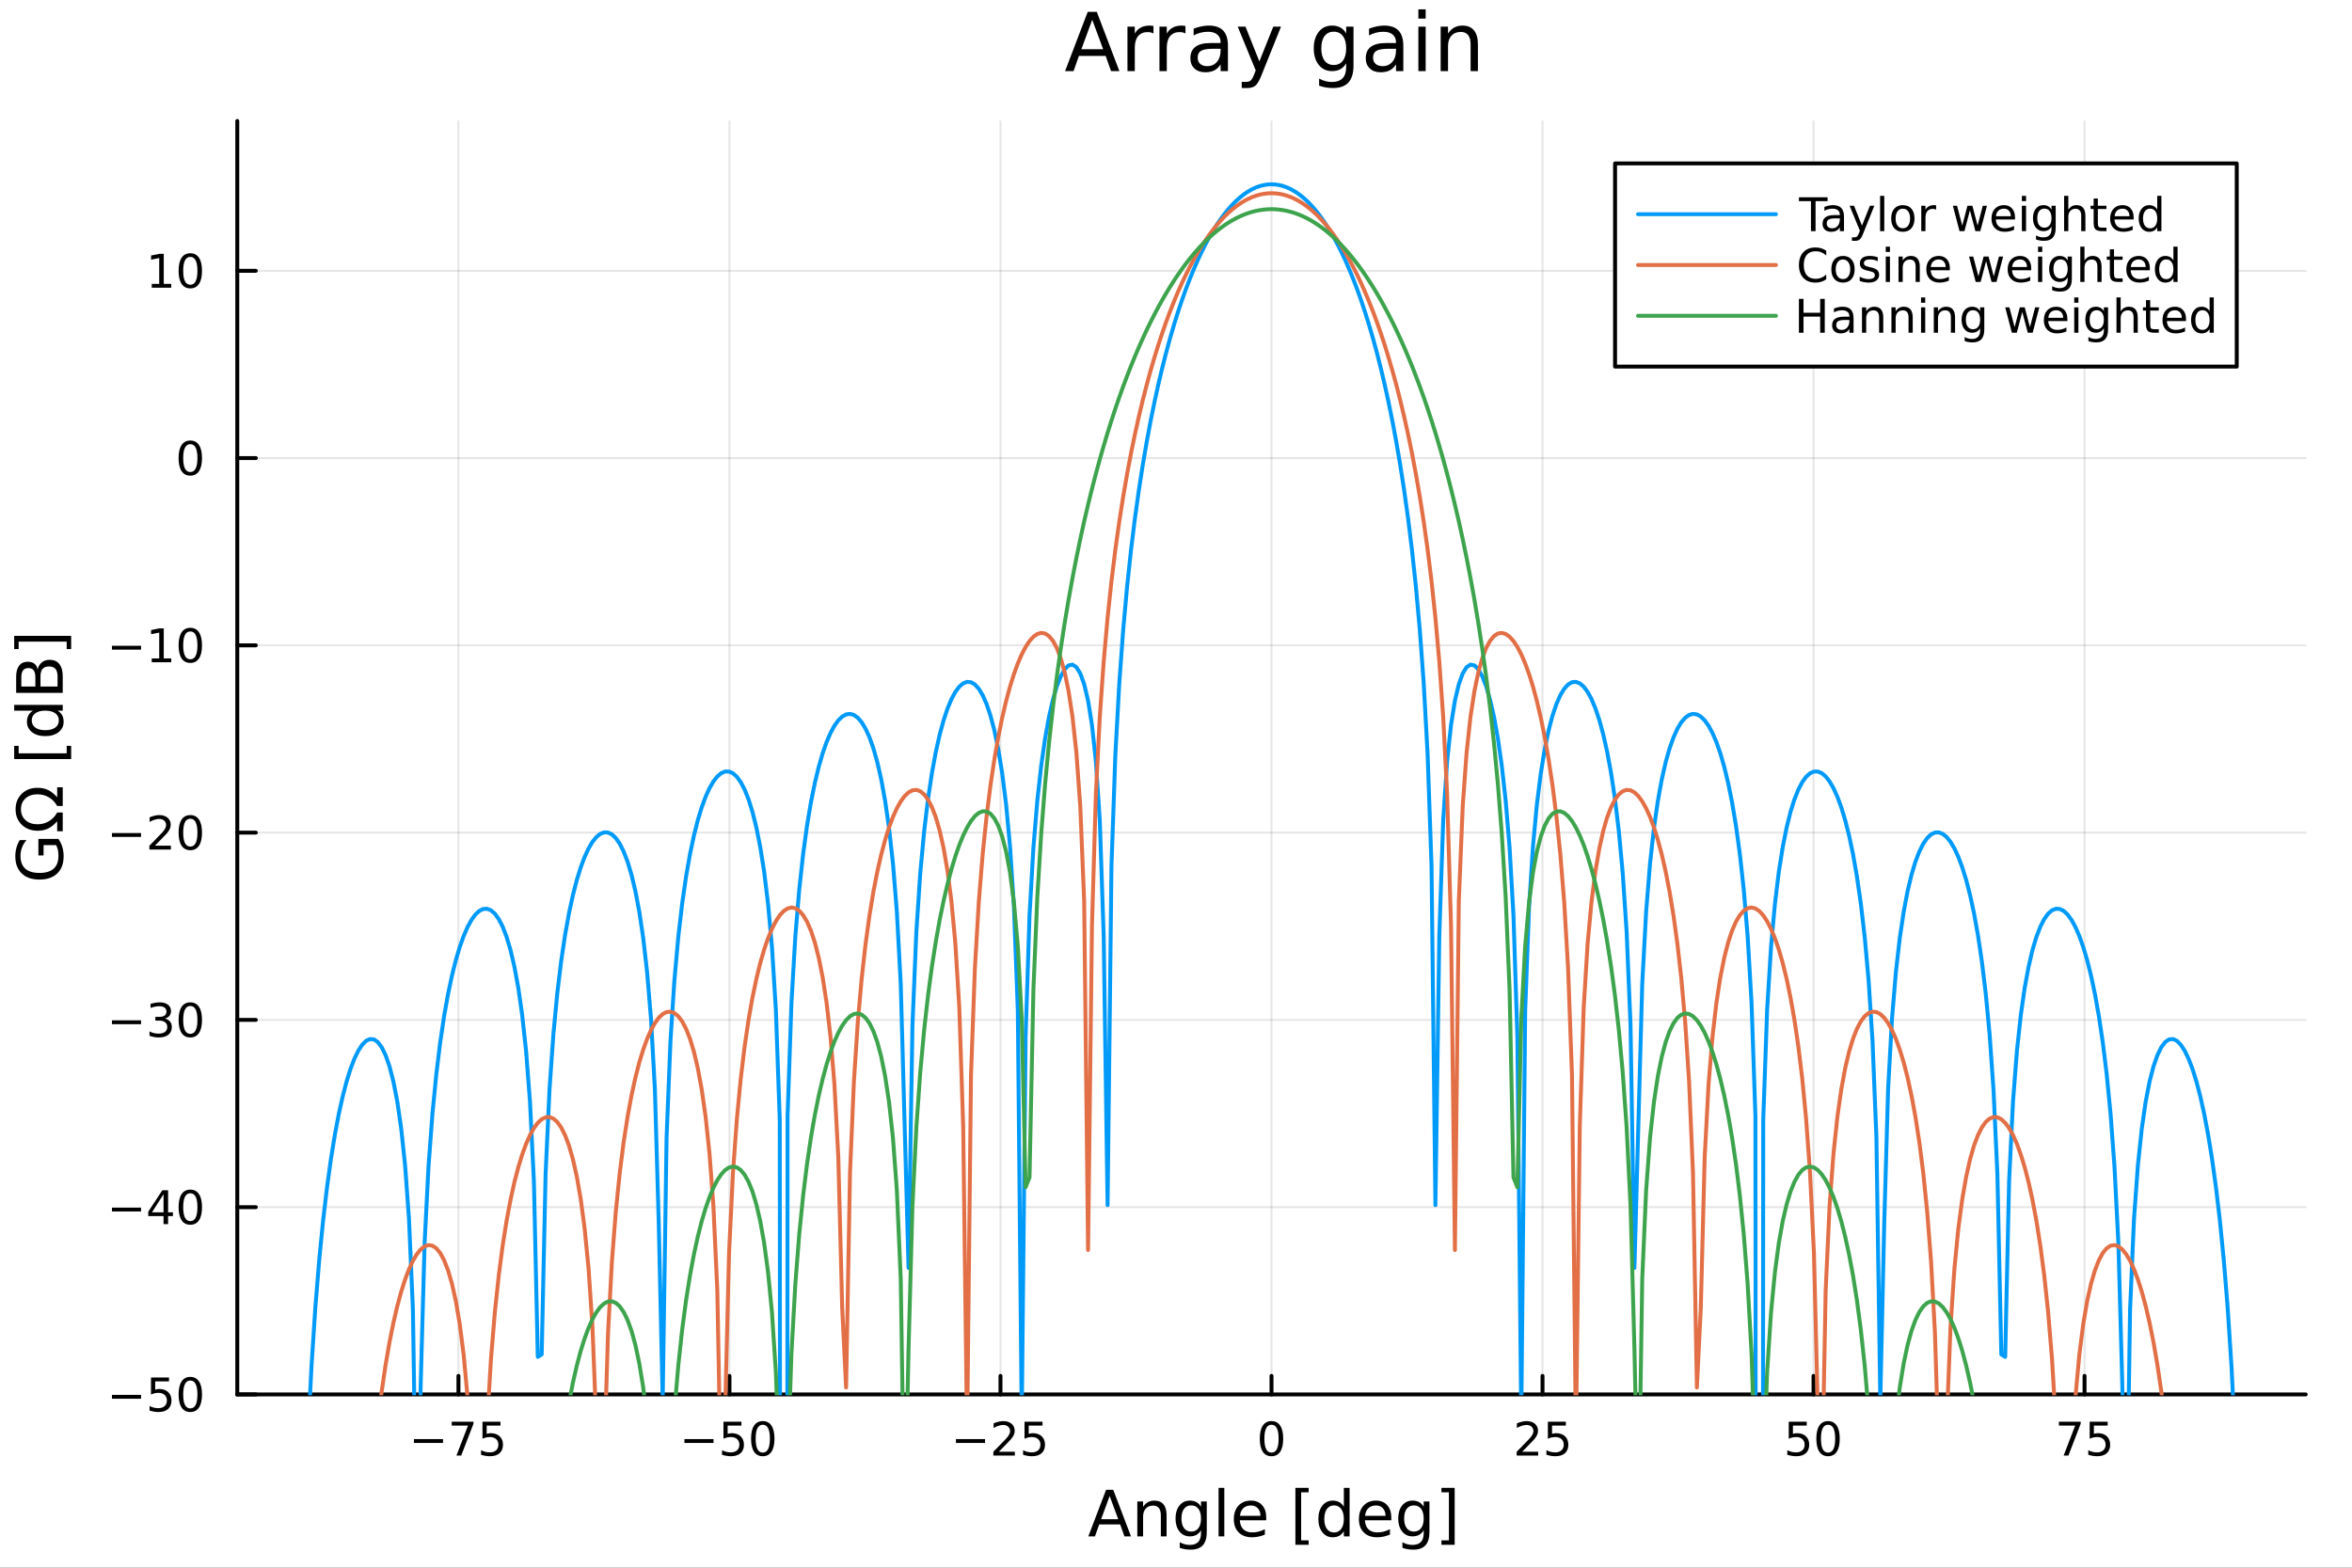 <?xml version="1.0" encoding="utf-8"?>
<svg xmlns="http://www.w3.org/2000/svg" xmlns:xlink="http://www.w3.org/1999/xlink" width="600" height="400" viewBox="0 0 2400 1600">
<rect x="0" y="0" width="2400" height="1600" fill="#333333" stroke="none"/>
<defs>
  <clipPath id="clip630">
    <rect x="0" y="0" width="2400" height="1600"/>
  </clipPath>
</defs>
<path clip-path="url(#clip630)" d="M0 1600 L2400 1600 L2400 0 L0 0  Z" fill="#ffffff" fill-rule="evenodd" fill-opacity="1"/>
<defs>
  <clipPath id="clip631">
    <rect x="480" y="0" width="1681" height="1600"/>
  </clipPath>
</defs>
<path clip-path="url(#clip630)" d="M242.135 1423.18 L2352.76 1423.18 L2352.76 123.472 L242.135 123.472  Z" fill="#ffffff" fill-rule="evenodd" fill-opacity="1"/>
<defs>
  <clipPath id="clip632">
    <rect x="242" y="123" width="2112" height="1301"/>
  </clipPath>
</defs>
<polyline clip-path="url(#clip632)" style="stroke:#000000; stroke-linecap:round; stroke-linejoin:round; stroke-width:2; stroke-opacity:0.1; fill:none" points="467.799,1423.18 467.799,123.472 "/>
<polyline clip-path="url(#clip632)" style="stroke:#000000; stroke-linecap:round; stroke-linejoin:round; stroke-width:2; stroke-opacity:0.1; fill:none" points="744.347,1423.18 744.347,123.472 "/>
<polyline clip-path="url(#clip632)" style="stroke:#000000; stroke-linecap:round; stroke-linejoin:round; stroke-width:2; stroke-opacity:0.1; fill:none" points="1020.9,1423.18 1020.9,123.472 "/>
<polyline clip-path="url(#clip632)" style="stroke:#000000; stroke-linecap:round; stroke-linejoin:round; stroke-width:2; stroke-opacity:0.1; fill:none" points="1297.45,1423.18 1297.45,123.472 "/>
<polyline clip-path="url(#clip632)" style="stroke:#000000; stroke-linecap:round; stroke-linejoin:round; stroke-width:2; stroke-opacity:0.1; fill:none" points="1573.99,1423.18 1573.99,123.472 "/>
<polyline clip-path="url(#clip632)" style="stroke:#000000; stroke-linecap:round; stroke-linejoin:round; stroke-width:2; stroke-opacity:0.1; fill:none" points="1850.54,1423.18 1850.54,123.472 "/>
<polyline clip-path="url(#clip632)" style="stroke:#000000; stroke-linecap:round; stroke-linejoin:round; stroke-width:2; stroke-opacity:0.1; fill:none" points="2127.09,1423.18 2127.09,123.472 "/>
<polyline clip-path="url(#clip632)" style="stroke:#000000; stroke-linecap:round; stroke-linejoin:round; stroke-width:2; stroke-opacity:0.1; fill:none" points="242.135,1423.18 2352.76,1423.18 "/>
<polyline clip-path="url(#clip632)" style="stroke:#000000; stroke-linecap:round; stroke-linejoin:round; stroke-width:2; stroke-opacity:0.1; fill:none" points="242.135,1232.05 2352.76,1232.05 "/>
<polyline clip-path="url(#clip632)" style="stroke:#000000; stroke-linecap:round; stroke-linejoin:round; stroke-width:2; stroke-opacity:0.1; fill:none" points="242.135,1040.91 2352.76,1040.91 "/>
<polyline clip-path="url(#clip632)" style="stroke:#000000; stroke-linecap:round; stroke-linejoin:round; stroke-width:2; stroke-opacity:0.1; fill:none" points="242.135,849.779 2352.76,849.779 "/>
<polyline clip-path="url(#clip632)" style="stroke:#000000; stroke-linecap:round; stroke-linejoin:round; stroke-width:2; stroke-opacity:0.1; fill:none" points="242.135,658.646 2352.76,658.646 "/>
<polyline clip-path="url(#clip632)" style="stroke:#000000; stroke-linecap:round; stroke-linejoin:round; stroke-width:2; stroke-opacity:0.1; fill:none" points="242.135,467.512 2352.76,467.512 "/>
<polyline clip-path="url(#clip632)" style="stroke:#000000; stroke-linecap:round; stroke-linejoin:round; stroke-width:2; stroke-opacity:0.1; fill:none" points="242.135,276.379 2352.76,276.379 "/>
<polyline clip-path="url(#clip630)" style="stroke:#000000; stroke-linecap:round; stroke-linejoin:round; stroke-width:4; stroke-opacity:1; fill:none" points="242.135,1423.18 2352.76,1423.18 "/>
<polyline clip-path="url(#clip630)" style="stroke:#000000; stroke-linecap:round; stroke-linejoin:round; stroke-width:4; stroke-opacity:1; fill:none" points="467.799,1423.18 467.799,1404.28 "/>
<polyline clip-path="url(#clip630)" style="stroke:#000000; stroke-linecap:round; stroke-linejoin:round; stroke-width:4; stroke-opacity:1; fill:none" points="744.347,1423.18 744.347,1404.28 "/>
<polyline clip-path="url(#clip630)" style="stroke:#000000; stroke-linecap:round; stroke-linejoin:round; stroke-width:4; stroke-opacity:1; fill:none" points="1020.9,1423.18 1020.9,1404.28 "/>
<polyline clip-path="url(#clip630)" style="stroke:#000000; stroke-linecap:round; stroke-linejoin:round; stroke-width:4; stroke-opacity:1; fill:none" points="1297.45,1423.18 1297.45,1404.28 "/>
<polyline clip-path="url(#clip630)" style="stroke:#000000; stroke-linecap:round; stroke-linejoin:round; stroke-width:4; stroke-opacity:1; fill:none" points="1573.99,1423.18 1573.99,1404.28 "/>
<polyline clip-path="url(#clip630)" style="stroke:#000000; stroke-linecap:round; stroke-linejoin:round; stroke-width:4; stroke-opacity:1; fill:none" points="1850.54,1423.18 1850.54,1404.28 "/>
<polyline clip-path="url(#clip630)" style="stroke:#000000; stroke-linecap:round; stroke-linejoin:round; stroke-width:4; stroke-opacity:1; fill:none" points="2127.09,1423.18 2127.09,1404.28 "/>
<path clip-path="url(#clip630)" d="M422.359 1468.75 L452.035 1468.75 L452.035 1472.69 L422.359 1472.69 L422.359 1468.75 Z" fill="#000000" fill-rule="nonzero" fill-opacity="1" /><path clip-path="url(#clip630)" d="M460.947 1451.02 L483.169 1451.02 L483.169 1453.01 L470.623 1485.58 L465.738 1485.58 L477.544 1454.96 L460.947 1454.96 L460.947 1451.02 Z" fill="#000000" fill-rule="nonzero" fill-opacity="1" /><path clip-path="url(#clip630)" d="M492.335 1451.02 L510.692 1451.02 L510.692 1454.96 L496.618 1454.96 L496.618 1463.43 Q497.636 1463.08 498.655 1462.92 Q499.673 1462.73 500.692 1462.73 Q506.479 1462.73 509.859 1465.9 Q513.238 1469.08 513.238 1474.49 Q513.238 1480.07 509.766 1483.17 Q506.294 1486.25 499.974 1486.25 Q497.798 1486.25 495.53 1485.88 Q493.285 1485.51 490.877 1484.77 L490.877 1480.07 Q492.96 1481.2 495.183 1481.76 Q497.405 1482.32 499.882 1482.32 Q503.886 1482.32 506.224 1480.21 Q508.562 1478.1 508.562 1474.49 Q508.562 1470.88 506.224 1468.77 Q503.886 1466.67 499.882 1466.67 Q498.007 1466.67 496.132 1467.08 Q494.28 1467.5 492.335 1468.38 L492.335 1451.02 Z" fill="#000000" fill-rule="nonzero" fill-opacity="1" /><path clip-path="url(#clip630)" d="M698.41 1468.75 L728.086 1468.75 L728.086 1472.69 L698.41 1472.69 L698.41 1468.75 Z" fill="#000000" fill-rule="nonzero" fill-opacity="1" /><path clip-path="url(#clip630)" d="M738.225 1451.02 L756.581 1451.02 L756.581 1454.96 L742.507 1454.96 L742.507 1463.43 Q743.526 1463.08 744.544 1462.92 Q745.563 1462.73 746.581 1462.73 Q752.368 1462.73 755.748 1465.9 Q759.127 1469.08 759.127 1474.49 Q759.127 1480.07 755.655 1483.17 Q752.183 1486.25 745.864 1486.25 Q743.688 1486.25 741.419 1485.88 Q739.174 1485.51 736.766 1484.77 L736.766 1480.07 Q738.85 1481.2 741.072 1481.76 Q743.294 1482.32 745.771 1482.32 Q749.776 1482.32 752.114 1480.21 Q754.452 1478.1 754.452 1474.49 Q754.452 1470.88 752.114 1468.77 Q749.776 1466.67 745.771 1466.67 Q743.896 1466.67 742.021 1467.08 Q740.169 1467.5 738.225 1468.38 L738.225 1451.02 Z" fill="#000000" fill-rule="nonzero" fill-opacity="1" /><path clip-path="url(#clip630)" d="M778.34 1454.1 Q774.729 1454.1 772.901 1457.66 Q771.095 1461.2 771.095 1468.33 Q771.095 1475.44 772.901 1479.01 Q774.729 1482.55 778.34 1482.55 Q781.975 1482.55 783.78 1479.01 Q785.609 1475.44 785.609 1468.33 Q785.609 1461.2 783.78 1457.66 Q781.975 1454.1 778.34 1454.1 M778.34 1450.39 Q784.151 1450.39 787.206 1455 Q790.285 1459.58 790.285 1468.33 Q790.285 1477.06 787.206 1481.67 Q784.151 1486.25 778.34 1486.25 Q772.53 1486.25 769.452 1481.67 Q766.396 1477.06 766.396 1468.33 Q766.396 1459.58 769.452 1455 Q772.53 1450.39 778.34 1450.39 Z" fill="#000000" fill-rule="nonzero" fill-opacity="1" /><path clip-path="url(#clip630)" d="M975.457 1468.75 L1005.13 1468.75 L1005.13 1472.69 L975.457 1472.69 L975.457 1468.75 Z" fill="#000000" fill-rule="nonzero" fill-opacity="1" /><path clip-path="url(#clip630)" d="M1019.25 1481.64 L1035.57 1481.64 L1035.57 1485.58 L1013.63 1485.58 L1013.63 1481.64 Q1016.29 1478.89 1020.87 1474.26 Q1025.48 1469.61 1026.66 1468.27 Q1028.91 1465.74 1029.79 1464.01 Q1030.69 1462.25 1030.69 1460.56 Q1030.69 1457.8 1028.74 1456.07 Q1026.82 1454.33 1023.72 1454.33 Q1021.52 1454.33 1019.07 1455.09 Q1016.64 1455.86 1013.86 1457.41 L1013.86 1452.69 Q1016.68 1451.55 1019.14 1450.97 Q1021.59 1450.39 1023.63 1450.39 Q1029 1450.39 1032.19 1453.08 Q1035.39 1455.77 1035.39 1460.26 Q1035.39 1462.39 1034.58 1464.31 Q1033.79 1466.2 1031.68 1468.8 Q1031.1 1469.47 1028 1472.69 Q1024.9 1475.88 1019.25 1481.64 Z" fill="#000000" fill-rule="nonzero" fill-opacity="1" /><path clip-path="url(#clip630)" d="M1045.43 1451.02 L1063.79 1451.02 L1063.79 1454.96 L1049.72 1454.96 L1049.72 1463.43 Q1050.73 1463.08 1051.75 1462.92 Q1052.77 1462.73 1053.79 1462.73 Q1059.58 1462.73 1062.96 1465.9 Q1066.34 1469.08 1066.34 1474.49 Q1066.34 1480.07 1062.86 1483.17 Q1059.39 1486.25 1053.07 1486.25 Q1050.9 1486.25 1048.63 1485.88 Q1046.38 1485.51 1043.97 1484.77 L1043.97 1480.07 Q1046.06 1481.2 1048.28 1481.76 Q1050.5 1482.32 1052.98 1482.32 Q1056.98 1482.32 1059.32 1480.21 Q1061.66 1478.1 1061.66 1474.49 Q1061.66 1470.88 1059.32 1468.77 Q1056.98 1466.67 1052.98 1466.67 Q1051.1 1466.67 1049.23 1467.08 Q1047.38 1467.5 1045.43 1468.38 L1045.43 1451.02 Z" fill="#000000" fill-rule="nonzero" fill-opacity="1" /><path clip-path="url(#clip630)" d="M1297.45 1454.1 Q1293.83 1454.1 1292.01 1457.66 Q1290.2 1461.2 1290.2 1468.33 Q1290.2 1475.44 1292.01 1479.01 Q1293.83 1482.55 1297.45 1482.55 Q1301.08 1482.55 1302.89 1479.01 Q1304.71 1475.44 1304.71 1468.33 Q1304.71 1461.2 1302.89 1457.66 Q1301.08 1454.1 1297.45 1454.1 M1297.45 1450.39 Q1303.26 1450.39 1306.31 1455 Q1309.39 1459.58 1309.39 1468.33 Q1309.39 1477.06 1306.31 1481.67 Q1303.26 1486.25 1297.45 1486.25 Q1291.64 1486.25 1288.56 1481.67 Q1285.5 1477.06 1285.5 1468.33 Q1285.5 1459.58 1288.56 1455 Q1291.64 1450.39 1297.45 1450.39 Z" fill="#000000" fill-rule="nonzero" fill-opacity="1" /><path clip-path="url(#clip630)" d="M1553.27 1481.64 L1569.58 1481.64 L1569.58 1485.58 L1547.64 1485.58 L1547.64 1481.64 Q1550.3 1478.89 1554.89 1474.26 Q1559.49 1469.61 1560.67 1468.27 Q1562.92 1465.74 1563.8 1464.01 Q1564.7 1462.25 1564.7 1460.56 Q1564.7 1457.8 1562.76 1456.07 Q1560.83 1454.33 1557.73 1454.33 Q1555.53 1454.33 1553.08 1455.09 Q1550.65 1455.86 1547.87 1457.41 L1547.87 1452.69 Q1550.7 1451.55 1553.15 1450.97 Q1555.6 1450.39 1557.64 1450.39 Q1563.01 1450.39 1566.2 1453.08 Q1569.4 1455.77 1569.4 1460.26 Q1569.4 1462.39 1568.59 1464.31 Q1567.8 1466.2 1565.7 1468.8 Q1565.12 1469.47 1562.02 1472.69 Q1558.91 1475.88 1553.27 1481.64 Z" fill="#000000" fill-rule="nonzero" fill-opacity="1" /><path clip-path="url(#clip630)" d="M1579.45 1451.02 L1597.8 1451.02 L1597.8 1454.96 L1583.73 1454.96 L1583.73 1463.43 Q1584.75 1463.08 1585.76 1462.92 Q1586.78 1462.73 1587.8 1462.73 Q1593.59 1462.73 1596.97 1465.9 Q1600.35 1469.08 1600.35 1474.49 Q1600.35 1480.07 1596.88 1483.17 Q1593.4 1486.25 1587.08 1486.25 Q1584.91 1486.25 1582.64 1485.88 Q1580.39 1485.51 1577.99 1484.77 L1577.99 1480.07 Q1580.07 1481.2 1582.29 1481.76 Q1584.51 1482.32 1586.99 1482.32 Q1591 1482.32 1593.33 1480.21 Q1595.67 1478.1 1595.67 1474.49 Q1595.67 1470.88 1593.33 1468.77 Q1591 1466.67 1586.99 1466.67 Q1585.12 1466.67 1583.24 1467.08 Q1581.39 1467.5 1579.45 1468.38 L1579.45 1451.02 Z" fill="#000000" fill-rule="nonzero" fill-opacity="1" /><path clip-path="url(#clip630)" d="M1825.24 1451.02 L1843.6 1451.02 L1843.6 1454.96 L1829.52 1454.96 L1829.52 1463.43 Q1830.54 1463.08 1831.56 1462.92 Q1832.58 1462.73 1833.6 1462.73 Q1839.39 1462.73 1842.77 1465.9 Q1846.14 1469.08 1846.14 1474.49 Q1846.14 1480.07 1842.67 1483.17 Q1839.2 1486.25 1832.88 1486.25 Q1830.71 1486.25 1828.44 1485.88 Q1826.19 1485.51 1823.78 1484.77 L1823.78 1480.07 Q1825.87 1481.2 1828.09 1481.76 Q1830.31 1482.32 1832.79 1482.32 Q1836.79 1482.32 1839.13 1480.21 Q1841.47 1478.1 1841.47 1474.49 Q1841.47 1470.88 1839.13 1468.77 Q1836.79 1466.67 1832.79 1466.67 Q1830.91 1466.67 1829.04 1467.08 Q1827.19 1467.5 1825.24 1468.38 L1825.24 1451.02 Z" fill="#000000" fill-rule="nonzero" fill-opacity="1" /><path clip-path="url(#clip630)" d="M1865.36 1454.1 Q1861.75 1454.1 1859.92 1457.66 Q1858.11 1461.2 1858.11 1468.33 Q1858.11 1475.44 1859.92 1479.01 Q1861.75 1482.55 1865.36 1482.55 Q1868.99 1482.55 1870.8 1479.01 Q1872.63 1475.44 1872.63 1468.33 Q1872.63 1461.2 1870.8 1457.66 Q1868.99 1454.1 1865.36 1454.1 M1865.36 1450.39 Q1871.17 1450.39 1874.22 1455 Q1877.3 1459.58 1877.3 1468.33 Q1877.3 1477.06 1874.22 1481.67 Q1871.17 1486.25 1865.36 1486.25 Q1859.55 1486.25 1856.47 1481.67 Q1853.41 1477.06 1853.41 1468.33 Q1853.41 1459.58 1856.47 1455 Q1859.55 1450.39 1865.36 1450.39 Z" fill="#000000" fill-rule="nonzero" fill-opacity="1" /><path clip-path="url(#clip630)" d="M2100.95 1451.02 L2123.17 1451.02 L2123.17 1453.01 L2110.62 1485.58 L2105.74 1485.58 L2117.54 1454.96 L2100.95 1454.96 L2100.95 1451.02 Z" fill="#000000" fill-rule="nonzero" fill-opacity="1" /><path clip-path="url(#clip630)" d="M2132.34 1451.02 L2150.69 1451.02 L2150.69 1454.96 L2136.62 1454.96 L2136.62 1463.43 Q2137.64 1463.08 2138.65 1462.92 Q2139.67 1462.73 2140.69 1462.73 Q2146.48 1462.73 2149.86 1465.9 Q2153.24 1469.08 2153.24 1474.49 Q2153.24 1480.07 2149.77 1483.17 Q2146.29 1486.25 2139.97 1486.25 Q2137.8 1486.25 2135.53 1485.88 Q2133.28 1485.51 2130.88 1484.77 L2130.88 1480.07 Q2132.96 1481.2 2135.18 1481.76 Q2137.4 1482.32 2139.88 1482.32 Q2143.89 1482.32 2146.22 1480.21 Q2148.56 1478.1 2148.56 1474.49 Q2148.56 1470.88 2146.22 1468.77 Q2143.89 1466.67 2139.88 1466.67 Q2138.01 1466.67 2136.13 1467.08 Q2134.28 1467.5 2132.34 1468.38 L2132.34 1451.02 Z" fill="#000000" fill-rule="nonzero" fill-opacity="1" /><path clip-path="url(#clip630)" d="M1132.3 1526.86 L1123.58 1550.51 L1141.06 1550.51 L1132.3 1526.86 M1128.67 1520.52 L1135.96 1520.52 L1154.07 1568.04 L1147.39 1568.04 L1143.06 1555.85 L1121.64 1555.85 L1117.31 1568.04 L1110.53 1568.04 L1128.67 1520.52 Z" fill="#000000" fill-rule="nonzero" fill-opacity="1" /><path clip-path="url(#clip630)" d="M1190.39 1546.53 L1190.39 1568.04 L1184.53 1568.04 L1184.53 1546.72 Q1184.53 1541.66 1182.56 1539.14 Q1180.59 1536.63 1176.64 1536.63 Q1171.9 1536.63 1169.16 1539.65 Q1166.42 1542.68 1166.42 1547.9 L1166.42 1568.04 L1160.53 1568.04 L1160.53 1532.4 L1166.42 1532.4 L1166.42 1537.93 Q1168.52 1534.72 1171.36 1533.13 Q1174.22 1531.54 1177.95 1531.54 Q1184.09 1531.54 1187.24 1535.36 Q1190.39 1539.14 1190.39 1546.53 Z" fill="#000000" fill-rule="nonzero" fill-opacity="1" /><path clip-path="url(#clip630)" d="M1225.53 1549.81 Q1225.53 1543.44 1222.89 1539.94 Q1220.28 1536.44 1215.53 1536.44 Q1210.82 1536.44 1208.18 1539.94 Q1205.57 1543.44 1205.57 1549.81 Q1205.57 1556.14 1208.18 1559.64 Q1210.82 1563.14 1215.53 1563.14 Q1220.28 1563.14 1222.89 1559.64 Q1225.53 1556.14 1225.53 1549.81 M1231.39 1563.62 Q1231.39 1572.72 1227.34 1577.15 Q1223.3 1581.6 1214.96 1581.6 Q1211.87 1581.6 1209.14 1581.13 Q1206.4 1580.68 1203.82 1579.72 L1203.82 1574.03 Q1206.4 1575.43 1208.91 1576.1 Q1211.43 1576.76 1214.04 1576.76 Q1219.8 1576.76 1222.66 1573.74 Q1225.53 1570.75 1225.53 1564.67 L1225.53 1561.77 Q1223.71 1564.92 1220.88 1566.48 Q1218.05 1568.04 1214.1 1568.04 Q1207.55 1568.04 1203.54 1563.05 Q1199.52 1558.05 1199.52 1549.81 Q1199.52 1541.53 1203.54 1536.53 Q1207.55 1531.54 1214.1 1531.54 Q1218.05 1531.54 1220.88 1533.1 Q1223.71 1534.66 1225.53 1537.81 L1225.53 1532.4 L1231.39 1532.4 L1231.39 1563.62 Z" fill="#000000" fill-rule="nonzero" fill-opacity="1" /><path clip-path="url(#clip630)" d="M1243.45 1518.52 L1249.3 1518.52 L1249.3 1568.04 L1243.45 1568.04 L1243.45 1518.52 Z" fill="#000000" fill-rule="nonzero" fill-opacity="1" /><path clip-path="url(#clip630)" d="M1292.05 1548.76 L1292.05 1551.62 L1265.12 1551.62 Q1265.51 1557.67 1268.75 1560.85 Q1272.03 1564 1277.85 1564 Q1281.23 1564 1284.38 1563.17 Q1287.56 1562.35 1290.68 1560.69 L1290.68 1566.23 Q1287.53 1567.57 1284.22 1568.27 Q1280.91 1568.97 1277.5 1568.97 Q1268.97 1568.97 1263.98 1564 Q1259.01 1559.04 1259.01 1550.57 Q1259.01 1541.82 1263.72 1536.69 Q1268.47 1531.54 1276.49 1531.54 Q1283.68 1531.54 1287.85 1536.18 Q1292.05 1540.8 1292.05 1548.76 M1286.19 1547.04 Q1286.13 1542.23 1283.49 1539.37 Q1280.88 1536.5 1276.55 1536.5 Q1271.65 1536.5 1268.69 1539.27 Q1265.76 1542.04 1265.31 1547.07 L1286.19 1547.04 Z" fill="#000000" fill-rule="nonzero" fill-opacity="1" /><path clip-path="url(#clip630)" d="M1321.84 1518.52 L1335.34 1518.52 L1335.34 1523.07 L1327.7 1523.07 L1327.7 1572.09 L1335.34 1572.09 L1335.34 1576.64 L1321.84 1576.64 L1321.84 1518.52 Z" fill="#000000" fill-rule="nonzero" fill-opacity="1" /><path clip-path="url(#clip630)" d="M1371.27 1537.81 L1371.27 1518.52 L1377.13 1518.52 L1377.13 1568.04 L1371.27 1568.04 L1371.27 1562.7 Q1369.43 1565.88 1366.59 1567.44 Q1363.79 1568.97 1359.85 1568.97 Q1353.38 1568.97 1349.31 1563.81 Q1345.27 1558.65 1345.27 1550.25 Q1345.27 1541.85 1349.31 1536.69 Q1353.38 1531.54 1359.85 1531.54 Q1363.79 1531.54 1366.59 1533.1 Q1369.43 1534.62 1371.27 1537.81 M1351.32 1550.25 Q1351.32 1556.71 1353.96 1560.4 Q1356.63 1564.07 1361.28 1564.07 Q1365.92 1564.07 1368.6 1560.4 Q1371.27 1556.71 1371.27 1550.25 Q1371.27 1543.79 1368.6 1540.13 Q1365.92 1536.44 1361.28 1536.44 Q1356.63 1536.44 1353.96 1540.13 Q1351.32 1543.79 1351.32 1550.25 Z" fill="#000000" fill-rule="nonzero" fill-opacity="1" /><path clip-path="url(#clip630)" d="M1419.68 1548.76 L1419.68 1551.62 L1392.76 1551.62 Q1393.14 1557.67 1396.38 1560.85 Q1399.66 1564 1405.49 1564 Q1408.86 1564 1412.01 1563.17 Q1415.19 1562.35 1418.31 1560.69 L1418.31 1566.23 Q1415.16 1567.57 1411.85 1568.27 Q1408.54 1568.97 1405.14 1568.97 Q1396.61 1568.97 1391.61 1564 Q1386.64 1559.04 1386.64 1550.57 Q1386.64 1541.82 1391.36 1536.69 Q1396.1 1531.54 1404.12 1531.54 Q1411.31 1531.54 1415.48 1536.18 Q1419.68 1540.8 1419.68 1548.76 M1413.83 1547.04 Q1413.76 1542.23 1411.12 1539.37 Q1408.51 1536.5 1404.18 1536.5 Q1399.28 1536.5 1396.32 1539.27 Q1393.39 1542.04 1392.95 1547.07 L1413.83 1547.04 Z" fill="#000000" fill-rule="nonzero" fill-opacity="1" /><path clip-path="url(#clip630)" d="M1452.75 1549.81 Q1452.75 1543.44 1450.11 1539.94 Q1447.5 1536.44 1442.76 1536.44 Q1438.05 1536.44 1435.41 1539.94 Q1432.8 1543.44 1432.8 1549.81 Q1432.8 1556.14 1435.41 1559.64 Q1438.05 1563.14 1442.76 1563.14 Q1447.5 1563.14 1450.11 1559.64 Q1452.75 1556.14 1452.75 1549.81 M1458.61 1563.62 Q1458.61 1572.72 1454.57 1577.15 Q1450.52 1581.6 1442.19 1581.6 Q1439.1 1581.6 1436.36 1581.13 Q1433.62 1580.68 1431.05 1579.72 L1431.05 1574.03 Q1433.62 1575.43 1436.14 1576.1 Q1438.65 1576.76 1441.26 1576.76 Q1447.02 1576.76 1449.89 1573.74 Q1452.75 1570.75 1452.75 1564.67 L1452.75 1561.77 Q1450.94 1564.92 1448.11 1566.48 Q1445.27 1568.04 1441.33 1568.04 Q1434.77 1568.04 1430.76 1563.05 Q1426.75 1558.05 1426.75 1549.81 Q1426.75 1541.53 1430.76 1536.53 Q1434.77 1531.54 1441.33 1531.54 Q1445.27 1531.54 1448.11 1533.1 Q1450.94 1534.66 1452.75 1537.81 L1452.75 1532.4 L1458.61 1532.4 L1458.61 1563.62 Z" fill="#000000" fill-rule="nonzero" fill-opacity="1" /><path clip-path="url(#clip630)" d="M1484.36 1518.52 L1484.36 1576.64 L1470.86 1576.64 L1470.86 1572.09 L1478.47 1572.09 L1478.47 1523.07 L1470.86 1523.07 L1470.86 1518.52 L1484.36 1518.52 Z" fill="#000000" fill-rule="nonzero" fill-opacity="1" /><polyline clip-path="url(#clip630)" style="stroke:#000000; stroke-linecap:round; stroke-linejoin:round; stroke-width:4; stroke-opacity:1; fill:none" points="242.135,1423.18 242.135,123.472 "/>
<polyline clip-path="url(#clip630)" style="stroke:#000000; stroke-linecap:round; stroke-linejoin:round; stroke-width:4; stroke-opacity:1; fill:none" points="242.135,1423.18 261.032,1423.18 "/>
<polyline clip-path="url(#clip630)" style="stroke:#000000; stroke-linecap:round; stroke-linejoin:round; stroke-width:4; stroke-opacity:1; fill:none" points="242.135,1232.05 261.032,1232.05 "/>
<polyline clip-path="url(#clip630)" style="stroke:#000000; stroke-linecap:round; stroke-linejoin:round; stroke-width:4; stroke-opacity:1; fill:none" points="242.135,1040.91 261.032,1040.91 "/>
<polyline clip-path="url(#clip630)" style="stroke:#000000; stroke-linecap:round; stroke-linejoin:round; stroke-width:4; stroke-opacity:1; fill:none" points="242.135,849.779 261.032,849.779 "/>
<polyline clip-path="url(#clip630)" style="stroke:#000000; stroke-linecap:round; stroke-linejoin:round; stroke-width:4; stroke-opacity:1; fill:none" points="242.135,658.646 261.032,658.646 "/>
<polyline clip-path="url(#clip630)" style="stroke:#000000; stroke-linecap:round; stroke-linejoin:round; stroke-width:4; stroke-opacity:1; fill:none" points="242.135,467.512 261.032,467.512 "/>
<polyline clip-path="url(#clip630)" style="stroke:#000000; stroke-linecap:round; stroke-linejoin:round; stroke-width:4; stroke-opacity:1; fill:none" points="242.135,276.379 261.032,276.379 "/>
<path clip-path="url(#clip630)" d="M114.26 1423.63 L143.936 1423.63 L143.936 1427.57 L114.26 1427.57 L114.26 1423.63 Z" fill="#000000" fill-rule="nonzero" fill-opacity="1" /><path clip-path="url(#clip630)" d="M154.075 1405.9 L172.431 1405.9 L172.431 1409.84 L158.357 1409.84 L158.357 1418.31 Q159.376 1417.96 160.394 1417.8 Q161.413 1417.61 162.431 1417.61 Q168.218 1417.61 171.598 1420.78 Q174.977 1423.96 174.977 1429.37 Q174.977 1434.95 171.505 1438.05 Q168.033 1441.13 161.714 1441.13 Q159.538 1441.13 157.269 1440.76 Q155.024 1440.39 152.616 1439.65 L152.616 1434.95 Q154.7 1436.08 156.922 1436.64 Q159.144 1437.2 161.621 1437.2 Q165.626 1437.2 167.964 1435.09 Q170.302 1432.98 170.302 1429.37 Q170.302 1425.76 167.964 1423.65 Q165.626 1421.55 161.621 1421.55 Q159.746 1421.55 157.871 1421.96 Q156.019 1422.38 154.075 1423.26 L154.075 1405.9 Z" fill="#000000" fill-rule="nonzero" fill-opacity="1" /><path clip-path="url(#clip630)" d="M194.19 1408.98 Q190.579 1408.98 188.75 1412.54 Q186.945 1416.08 186.945 1423.21 Q186.945 1430.32 188.75 1433.89 Q190.579 1437.43 194.19 1437.43 Q197.825 1437.43 199.63 1433.89 Q201.459 1430.32 201.459 1423.21 Q201.459 1416.08 199.63 1412.54 Q197.825 1408.98 194.19 1408.98 M194.19 1405.27 Q200 1405.27 203.056 1409.88 Q206.135 1414.46 206.135 1423.21 Q206.135 1431.94 203.056 1436.55 Q200 1441.13 194.19 1441.13 Q188.38 1441.13 185.301 1436.55 Q182.246 1431.94 182.246 1423.21 Q182.246 1414.46 185.301 1409.88 Q188.38 1405.27 194.19 1405.27 Z" fill="#000000" fill-rule="nonzero" fill-opacity="1" /><path clip-path="url(#clip630)" d="M114.26 1232.5 L143.936 1232.5 L143.936 1236.43 L114.26 1236.43 L114.26 1232.5 Z" fill="#000000" fill-rule="nonzero" fill-opacity="1" /><path clip-path="url(#clip630)" d="M166.876 1218.84 L155.07 1237.29 L166.876 1237.29 L166.876 1218.84 M165.649 1214.77 L171.528 1214.77 L171.528 1237.29 L176.459 1237.29 L176.459 1241.18 L171.528 1241.18 L171.528 1249.33 L166.876 1249.33 L166.876 1241.18 L151.274 1241.18 L151.274 1236.66 L165.649 1214.77 Z" fill="#000000" fill-rule="nonzero" fill-opacity="1" /><path clip-path="url(#clip630)" d="M194.19 1217.85 Q190.579 1217.85 188.75 1221.41 Q186.945 1224.95 186.945 1232.08 Q186.945 1239.19 188.75 1242.75 Q190.579 1246.29 194.19 1246.29 Q197.825 1246.29 199.63 1242.75 Q201.459 1239.19 201.459 1232.08 Q201.459 1224.95 199.63 1221.41 Q197.825 1217.85 194.19 1217.85 M194.19 1214.14 Q200 1214.14 203.056 1218.75 Q206.135 1223.33 206.135 1232.08 Q206.135 1240.81 203.056 1245.41 Q200 1250 194.19 1250 Q188.38 1250 185.301 1245.41 Q182.246 1240.81 182.246 1232.08 Q182.246 1223.33 185.301 1218.75 Q188.38 1214.14 194.19 1214.14 Z" fill="#000000" fill-rule="nonzero" fill-opacity="1" /><path clip-path="url(#clip630)" d="M114.26 1041.36 L143.936 1041.36 L143.936 1045.3 L114.26 1045.3 L114.26 1041.36 Z" fill="#000000" fill-rule="nonzero" fill-opacity="1" /><path clip-path="url(#clip630)" d="M168.195 1039.56 Q171.552 1040.28 173.427 1042.54 Q175.325 1044.81 175.325 1048.15 Q175.325 1053.26 171.806 1056.06 Q168.288 1058.86 161.806 1058.86 Q159.63 1058.86 157.315 1058.42 Q155.024 1058.01 152.57 1057.15 L152.57 1052.64 Q154.515 1053.77 156.829 1054.35 Q159.144 1054.93 161.667 1054.93 Q166.065 1054.93 168.357 1053.19 Q170.672 1051.46 170.672 1048.15 Q170.672 1045.09 168.519 1043.38 Q166.39 1041.64 162.57 1041.64 L158.542 1041.64 L158.542 1037.8 L162.755 1037.8 Q166.204 1037.8 168.033 1036.43 Q169.862 1035.04 169.862 1032.45 Q169.862 1029.79 167.964 1028.38 Q166.089 1026.94 162.57 1026.94 Q160.649 1026.94 158.45 1027.36 Q156.251 1027.78 153.612 1028.66 L153.612 1024.49 Q156.274 1023.75 158.589 1023.38 Q160.927 1023.01 162.987 1023.01 Q168.311 1023.01 171.413 1025.44 Q174.514 1027.85 174.514 1031.97 Q174.514 1034.84 172.871 1036.83 Q171.227 1038.79 168.195 1039.56 Z" fill="#000000" fill-rule="nonzero" fill-opacity="1" /><path clip-path="url(#clip630)" d="M194.19 1026.71 Q190.579 1026.71 188.75 1030.28 Q186.945 1033.82 186.945 1040.95 Q186.945 1048.05 188.75 1051.62 Q190.579 1055.16 194.19 1055.16 Q197.825 1055.16 199.63 1051.62 Q201.459 1048.05 201.459 1040.95 Q201.459 1033.82 199.63 1030.28 Q197.825 1026.71 194.19 1026.71 M194.19 1023.01 Q200 1023.01 203.056 1027.61 Q206.135 1032.2 206.135 1040.95 Q206.135 1049.67 203.056 1054.28 Q200 1058.86 194.19 1058.86 Q188.38 1058.86 185.301 1054.28 Q182.246 1049.67 182.246 1040.95 Q182.246 1032.2 185.301 1027.61 Q188.38 1023.01 194.19 1023.01 Z" fill="#000000" fill-rule="nonzero" fill-opacity="1" /><path clip-path="url(#clip630)" d="M114.26 850.231 L143.936 850.231 L143.936 854.166 L114.26 854.166 L114.26 850.231 Z" fill="#000000" fill-rule="nonzero" fill-opacity="1" /><path clip-path="url(#clip630)" d="M158.056 863.124 L174.376 863.124 L174.376 867.059 L152.431 867.059 L152.431 863.124 Q155.093 860.37 159.677 855.74 Q164.283 851.087 165.464 849.745 Q167.709 847.222 168.589 845.485 Q169.491 843.726 169.491 842.036 Q169.491 839.282 167.547 837.546 Q165.626 835.81 162.524 835.81 Q160.325 835.81 157.871 836.573 Q155.44 837.337 152.663 838.888 L152.663 834.166 Q155.487 833.032 157.94 832.453 Q160.394 831.874 162.431 831.874 Q167.802 831.874 170.996 834.56 Q174.19 837.245 174.19 841.735 Q174.19 843.865 173.38 845.786 Q172.593 847.684 170.487 850.277 Q169.908 850.948 166.806 854.166 Q163.704 857.36 158.056 863.124 Z" fill="#000000" fill-rule="nonzero" fill-opacity="1" /><path clip-path="url(#clip630)" d="M194.19 835.578 Q190.579 835.578 188.75 839.143 Q186.945 842.685 186.945 849.814 Q186.945 856.921 188.75 860.485 Q190.579 864.027 194.19 864.027 Q197.825 864.027 199.63 860.485 Q201.459 856.921 201.459 849.814 Q201.459 842.685 199.63 839.143 Q197.825 835.578 194.19 835.578 M194.19 831.874 Q200 831.874 203.056 836.481 Q206.135 841.064 206.135 849.814 Q206.135 858.541 203.056 863.147 Q200 867.731 194.19 867.731 Q188.38 867.731 185.301 863.147 Q182.246 858.541 182.246 849.814 Q182.246 841.064 185.301 836.481 Q188.38 831.874 194.19 831.874 Z" fill="#000000" fill-rule="nonzero" fill-opacity="1" /><path clip-path="url(#clip630)" d="M114.26 659.097 L143.936 659.097 L143.936 663.032 L114.26 663.032 L114.26 659.097 Z" fill="#000000" fill-rule="nonzero" fill-opacity="1" /><path clip-path="url(#clip630)" d="M154.839 671.991 L162.477 671.991 L162.477 645.625 L154.167 647.292 L154.167 643.033 L162.431 641.366 L167.107 641.366 L167.107 671.991 L174.746 671.991 L174.746 675.926 L154.839 675.926 L154.839 671.991 Z" fill="#000000" fill-rule="nonzero" fill-opacity="1" /><path clip-path="url(#clip630)" d="M194.19 644.445 Q190.579 644.445 188.75 648.009 Q186.945 651.551 186.945 658.681 Q186.945 665.787 188.75 669.352 Q190.579 672.894 194.19 672.894 Q197.825 672.894 199.63 669.352 Q201.459 665.787 201.459 658.681 Q201.459 651.551 199.63 648.009 Q197.825 644.445 194.19 644.445 M194.19 640.741 Q200 640.741 203.056 645.347 Q206.135 649.931 206.135 658.681 Q206.135 667.407 203.056 672.014 Q200 676.597 194.19 676.597 Q188.38 676.597 185.301 672.014 Q182.246 667.407 182.246 658.681 Q182.246 649.931 185.301 645.347 Q188.38 640.741 194.19 640.741 Z" fill="#000000" fill-rule="nonzero" fill-opacity="1" /><path clip-path="url(#clip630)" d="M194.19 453.311 Q190.579 453.311 188.75 456.876 Q186.945 460.418 186.945 467.547 Q186.945 474.654 188.75 478.218 Q190.579 481.76 194.19 481.76 Q197.825 481.76 199.63 478.218 Q201.459 474.654 201.459 467.547 Q201.459 460.418 199.63 456.876 Q197.825 453.311 194.19 453.311 M194.19 449.607 Q200 449.607 203.056 454.214 Q206.135 458.797 206.135 467.547 Q206.135 476.274 203.056 480.88 Q200 485.464 194.19 485.464 Q188.38 485.464 185.301 480.88 Q182.246 476.274 182.246 467.547 Q182.246 458.797 185.301 454.214 Q188.38 449.607 194.19 449.607 Z" fill="#000000" fill-rule="nonzero" fill-opacity="1" /><path clip-path="url(#clip630)" d="M154.839 289.724 L162.477 289.724 L162.477 263.358 L154.167 265.025 L154.167 260.766 L162.431 259.099 L167.107 259.099 L167.107 289.724 L174.746 289.724 L174.746 293.659 L154.839 293.659 L154.839 289.724 Z" fill="#000000" fill-rule="nonzero" fill-opacity="1" /><path clip-path="url(#clip630)" d="M194.19 262.178 Q190.579 262.178 188.75 265.742 Q186.945 269.284 186.945 276.414 Q186.945 283.52 188.75 287.085 Q190.579 290.627 194.19 290.627 Q197.825 290.627 199.63 287.085 Q201.459 283.52 201.459 276.414 Q201.459 269.284 199.63 265.742 Q197.825 262.178 194.19 262.178 M194.19 258.474 Q200 258.474 203.056 263.08 Q206.135 267.664 206.135 276.414 Q206.135 285.14 203.056 289.747 Q200 294.33 194.19 294.33 Q188.38 294.33 185.301 289.747 Q182.246 285.14 182.246 276.414 Q182.246 267.664 185.301 263.08 Q188.38 258.474 194.19 258.474 Z" fill="#000000" fill-rule="nonzero" fill-opacity="1" /><path clip-path="url(#clip630)" d="M57.225 862.557 L44.461 862.557 L44.461 873.061 L39.178 873.061 L39.178 856.192 L59.58 856.192 Q62.222 859.916 63.59 864.403 Q64.927 868.891 64.927 873.984 Q64.927 885.124 58.434 891.426 Q51.909 897.696 40.292 897.696 Q28.643 897.696 22.15 891.426 Q15.625 885.124 15.625 873.984 Q15.625 869.337 16.771 865.167 Q17.916 860.966 20.144 857.433 L26.988 857.433 Q23.964 860.998 22.436 865.008 Q20.908 869.018 20.908 873.443 Q20.908 882.164 25.778 886.556 Q30.648 890.916 40.292 890.916 Q49.904 890.916 54.774 886.556 Q59.644 882.164 59.644 873.443 Q59.644 870.037 59.071 867.363 Q58.466 864.69 57.225 862.557 Z" fill="#000000" fill-rule="nonzero" fill-opacity="1" /><path clip-path="url(#clip630)" d="M58.339 803.515 L64.004 803.515 L64.004 822.612 L58.339 822.612 Q55.251 816.979 49.968 813.828 Q44.684 810.677 38.255 810.677 Q30.616 810.677 26.001 814.878 Q21.386 819.08 21.386 825.954 Q21.386 832.829 26.033 837.063 Q30.648 841.264 38.255 841.264 Q44.684 841.264 49.968 838.113 Q55.251 834.93 58.339 829.265 L64.004 829.265 L64.004 848.362 L58.339 848.362 L58.339 838.208 Q53.914 843.237 49.172 845.561 Q44.43 847.852 38.573 847.852 Q28.452 847.852 22.181 841.741 Q15.911 835.662 15.911 825.954 Q15.911 816.31 22.181 810.168 Q28.42 804.056 38.255 804.056 Q44.43 804.056 49.14 806.316 Q53.851 808.576 58.339 813.7 L58.339 803.515 Z" fill="#000000" fill-rule="nonzero" fill-opacity="1" /><path clip-path="url(#clip630)" d="M14.479 774.711 L14.479 761.215 L19.03 761.215 L19.03 768.854 L68.046 768.854 L68.046 761.215 L72.598 761.215 L72.598 774.711 L14.479 774.711 Z" fill="#000000" fill-rule="nonzero" fill-opacity="1" /><path clip-path="url(#clip630)" d="M33.767 725.281 L14.479 725.281 L14.479 719.424 L64.004 719.424 L64.004 725.281 L58.657 725.281 Q61.84 727.127 63.399 729.96 Q64.927 732.761 64.927 736.707 Q64.927 743.168 59.771 747.243 Q54.615 751.285 46.212 751.285 Q37.809 751.285 32.653 747.243 Q27.497 743.168 27.497 736.707 Q27.497 732.761 29.056 729.96 Q30.584 727.127 33.767 725.281 M46.212 745.237 Q52.673 745.237 56.365 742.596 Q60.026 739.922 60.026 735.275 Q60.026 730.628 56.365 727.954 Q52.673 725.281 46.212 725.281 Q39.751 725.281 36.09 727.954 Q32.398 730.628 32.398 735.275 Q32.398 739.922 36.09 742.596 Q39.751 745.237 46.212 745.237 Z" fill="#000000" fill-rule="nonzero" fill-opacity="1" /><path clip-path="url(#clip630)" d="M41.31 700.677 L58.721 700.677 L58.721 690.365 Q58.721 685.177 56.588 682.694 Q54.424 680.18 50 680.18 Q45.544 680.18 43.443 682.694 Q41.31 685.177 41.31 690.365 L41.31 700.677 M21.768 700.677 L36.09 700.677 L36.09 691.161 Q36.09 686.45 34.34 684.158 Q32.558 681.835 28.929 681.835 Q25.332 681.835 23.55 684.158 Q21.768 686.45 21.768 691.161 L21.768 700.677 M16.484 707.107 L16.484 690.683 Q16.484 683.331 19.54 679.352 Q22.595 675.374 28.229 675.374 Q32.589 675.374 35.167 677.411 Q37.746 679.448 38.382 683.394 Q39.401 678.652 42.647 676.042 Q45.862 673.4 50.7 673.4 Q57.066 673.4 60.535 677.729 Q64.004 682.058 64.004 690.047 L64.004 707.107 L16.484 707.107 Z" fill="#000000" fill-rule="nonzero" fill-opacity="1" /><path clip-path="url(#clip630)" d="M14.479 648.956 L72.598 648.956 L72.598 662.451 L68.046 662.451 L68.046 654.844 L19.03 654.844 L19.03 662.451 L14.479 662.451 L14.479 648.956 Z" fill="#000000" fill-rule="nonzero" fill-opacity="1" /><path clip-path="url(#clip630)" d="M1114.53 20.157 L1103.43 50.255 L1125.67 50.255 L1114.53 20.157 M1109.91 12.096 L1119.19 12.096 L1142.23 72.576 L1133.73 72.576 L1128.22 57.061 L1100.96 57.061 L1095.45 72.576 L1086.82 72.576 L1109.91 12.096 Z" fill="#000000" fill-rule="nonzero" fill-opacity="1" /><path clip-path="url(#clip630)" d="M1177.03 34.173 Q1175.78 33.444 1174.28 33.12 Q1172.82 32.756 1171.04 32.756 Q1164.72 32.756 1161.31 36.888 Q1157.95 40.979 1157.95 48.676 L1157.95 72.576 L1150.46 72.576 L1150.46 27.206 L1157.95 27.206 L1157.95 34.254 Q1160.3 30.122 1164.07 28.138 Q1167.84 26.112 1173.22 26.112 Q1173.99 26.112 1174.93 26.234 Q1175.86 26.315 1176.99 26.517 L1177.03 34.173 Z" fill="#000000" fill-rule="nonzero" fill-opacity="1" /><path clip-path="url(#clip630)" d="M1209.68 34.173 Q1208.43 33.444 1206.93 33.12 Q1205.47 32.756 1203.69 32.756 Q1197.37 32.756 1193.96 36.888 Q1190.6 40.979 1190.6 48.676 L1190.6 72.576 L1183.11 72.576 L1183.11 27.206 L1190.6 27.206 L1190.6 34.254 Q1192.95 30.122 1196.72 28.138 Q1200.49 26.112 1205.87 26.112 Q1206.64 26.112 1207.58 26.234 Q1208.51 26.315 1209.64 26.517 L1209.68 34.173 Z" fill="#000000" fill-rule="nonzero" fill-opacity="1" /><path clip-path="url(#clip630)" d="M1238.12 49.769 Q1229.09 49.769 1225.6 51.835 Q1222.12 53.901 1222.12 58.884 Q1222.12 62.854 1224.71 65.203 Q1227.34 67.512 1231.84 67.512 Q1238.04 67.512 1241.77 63.137 Q1245.53 58.722 1245.53 51.43 L1245.53 49.769 L1238.12 49.769 M1252.99 46.691 L1252.99 72.576 L1245.53 72.576 L1245.53 65.689 Q1242.98 69.821 1239.17 71.806 Q1235.37 73.751 1229.86 73.751 Q1222.89 73.751 1218.76 69.862 Q1214.67 65.933 1214.67 59.37 Q1214.67 51.714 1219.77 47.825 Q1224.91 43.936 1235.08 43.936 L1245.53 43.936 L1245.53 43.207 Q1245.53 38.062 1242.13 35.267 Q1238.77 32.431 1232.65 32.431 Q1228.76 32.431 1225.08 33.363 Q1221.39 34.295 1217.99 36.158 L1217.99 29.272 Q1222.08 27.692 1225.93 26.922 Q1229.77 26.112 1233.42 26.112 Q1243.26 26.112 1248.13 31.216 Q1252.99 36.32 1252.99 46.691 Z" fill="#000000" fill-rule="nonzero" fill-opacity="1" /><path clip-path="url(#clip630)" d="M1287.22 76.789 Q1284.06 84.891 1281.06 87.362 Q1278.06 89.833 1273.04 89.833 L1267.08 89.833 L1267.08 83.594 L1271.46 83.594 Q1274.54 83.594 1276.24 82.136 Q1277.94 80.678 1280.01 75.25 L1281.34 71.847 L1262.99 27.206 L1270.89 27.206 L1285.07 62.692 L1299.25 27.206 L1307.15 27.206 L1287.22 76.789 Z" fill="#000000" fill-rule="nonzero" fill-opacity="1" /><path clip-path="url(#clip630)" d="M1373.66 49.364 Q1373.66 41.263 1370.3 36.806 Q1366.98 32.35 1360.94 32.35 Q1354.95 32.35 1351.59 36.806 Q1348.26 41.263 1348.26 49.364 Q1348.26 57.426 1351.59 61.882 Q1354.95 66.338 1360.94 66.338 Q1366.98 66.338 1370.3 61.882 Q1373.66 57.426 1373.66 49.364 M1381.12 66.945 Q1381.12 78.531 1375.97 84.162 Q1370.83 89.833 1360.21 89.833 Q1356.28 89.833 1352.8 89.225 Q1349.32 88.658 1346.04 87.443 L1346.04 80.192 Q1349.32 81.974 1352.52 82.825 Q1355.72 83.675 1359.04 83.675 Q1366.37 83.675 1370.02 79.827 Q1373.66 76.019 1373.66 68.282 L1373.66 64.596 Q1371.35 68.606 1367.75 70.591 Q1364.14 72.576 1359.12 72.576 Q1350.78 72.576 1345.67 66.216 Q1340.57 59.856 1340.57 49.364 Q1340.57 38.832 1345.67 32.472 Q1350.78 26.112 1359.12 26.112 Q1364.14 26.112 1367.75 28.097 Q1371.35 30.082 1373.66 34.092 L1373.66 27.206 L1381.12 27.206 L1381.12 66.945 Z" fill="#000000" fill-rule="nonzero" fill-opacity="1" /><path clip-path="url(#clip630)" d="M1417.09 49.769 Q1408.06 49.769 1404.57 51.835 Q1401.09 53.901 1401.09 58.884 Q1401.09 62.854 1403.68 65.203 Q1406.31 67.512 1410.81 67.512 Q1417.01 67.512 1420.73 63.137 Q1424.5 58.722 1424.5 51.43 L1424.5 49.769 L1417.09 49.769 M1431.96 46.691 L1431.96 72.576 L1424.5 72.576 L1424.5 65.689 Q1421.95 69.821 1418.14 71.806 Q1414.33 73.751 1408.82 73.751 Q1401.86 73.751 1397.73 69.862 Q1393.63 65.933 1393.63 59.37 Q1393.63 51.714 1398.74 47.825 Q1403.88 43.936 1414.05 43.936 L1424.5 43.936 L1424.5 43.207 Q1424.5 38.062 1421.1 35.267 Q1417.74 32.431 1411.62 32.431 Q1407.73 32.431 1404.04 33.363 Q1400.36 34.295 1396.96 36.158 L1396.96 29.272 Q1401.05 27.692 1404.9 26.922 Q1408.74 26.112 1412.39 26.112 Q1422.23 26.112 1427.09 31.216 Q1431.96 36.32 1431.96 46.691 Z" fill="#000000" fill-rule="nonzero" fill-opacity="1" /><path clip-path="url(#clip630)" d="M1447.31 27.206 L1454.76 27.206 L1454.76 72.576 L1447.31 72.576 L1447.31 27.206 M1447.31 9.544 L1454.76 9.544 L1454.76 18.983 L1447.31 18.983 L1447.31 9.544 Z" fill="#000000" fill-rule="nonzero" fill-opacity="1" /><path clip-path="url(#clip630)" d="M1508.07 45.192 L1508.07 72.576 L1500.62 72.576 L1500.62 45.435 Q1500.62 38.994 1498.11 35.794 Q1495.6 32.594 1490.57 32.594 Q1484.54 32.594 1481.05 36.442 Q1477.57 40.29 1477.57 46.934 L1477.57 72.576 L1470.07 72.576 L1470.07 27.206 L1477.57 27.206 L1477.57 34.254 Q1480.24 30.163 1483.85 28.138 Q1487.49 26.112 1492.23 26.112 Q1500.05 26.112 1504.06 30.973 Q1508.07 35.794 1508.07 45.192 Z" fill="#000000" fill-rule="nonzero" fill-opacity="1" /><polyline clip-path="url(#clip632)" style="stroke:#009af9; stroke-linecap:round; stroke-linejoin:round; stroke-width:4; stroke-opacity:1; fill:none" points="2293.02,10734.1 2289.04,1783.91 2285.06,1588.62 2281.07,1475.08 2277.09,1395.36 2273.11,1334.42 2269.13,1285.6 2265.15,1245.32 2261.16,1211.49 2257.18,1182.73 2253.2,1158.15 2249.22,1137.09 2245.23,1119.1 2241.25,1103.85 2237.27,1091.09 2233.29,1080.65 2229.3,1072.41 2225.32,1066.31 2221.34,1062.32 2217.36,1060.47 2213.38,1060.83 2209.39,1063.54 2205.41,1068.8 2201.43,1076.92 2197.45,1088.36 2193.46,1103.82 2189.48,1124.37 2185.5,1151.81 2181.52,1189.45 2177.53,1244.33 2173.55,1336.43 2169.57,1598.84 2165.59,1412.34 2161.61,1268.24 2157.62,1190.43 2153.64,1136.84 2149.66,1096.16 2145.68,1063.68 2141.69,1036.98 2137.71,1014.66 2133.73,995.835 2129.75,979.92 2125.76,966.515 2121.78,955.335 2117.8,946.181 2113.82,938.915 2109.84,933.446 2105.85,929.723 2101.87,927.731 2097.89,927.49 2093.91,929.054 2089.92,932.522 2085.94,938.04 2081.96,945.822 2077.98,956.171 2073.99,969.522 2070.01,986.517 2066.03,1008.13 2062.05,1035.96 2058.07,1072.81 2054.08,1124.4 2050.1,1205.53 2046.12,1384.83 2042.14,1382.34 2038.15,1198.04 2034.17,1111.91 2030.19,1055.32 2026.21,1013.46 2022.22,980.62 2018.24,953.975 2014.26,931.938 2010.28,913.53 2006.3,898.107 2002.31,885.232 1998.33,874.598 1994.35,865.991 1990.37,859.26 1986.38,854.306 1982.4,851.071 1978.42,849.532 1974.44,849.702 1970.45,851.628 1966.47,855.399 1962.49,861.15 1958.51,869.075 1954.53,879.455 1950.54,892.688 1946.56,909.355 1942.58,930.333 1938.6,957.02 1934.61,991.829 1930.63,1039.47 1926.65,1111.24 1922.67,1249.21 1918.68,1429.46 1914.7,1160.71 1910.72,1062.14 1906.74,1000.67 1902.76,956.3 1898.77,921.971 1894.79,894.376 1890.81,871.7 1886.83,852.844 1882.84,837.099 1878.86,823.982 1874.88,813.161 1870.9,804.402 1866.91,797.538 1862.93,792.461 1858.95,789.102 1854.97,787.431 1850.99,787.452 1847,789.203 1843.02,792.762 1839.04,798.251 1835.06,805.85 1831.07,815.814 1827.09,828.509 1823.11,844.46 1819.13,864.456 1815.14,889.733 1811.16,922.378 1807.18,966.317 1803.2,1030.38 1799.22,1142.77 1795.23,6353.21 1791.25,1139.08 1787.27,1022.99 1783.29,955.235 1779.3,907.598 1775.32,871.251 1771.34,842.265 1767.36,818.555 1763.37,798.881 1759.39,782.455 1755.41,768.748 1751.43,757.392 1747.45,748.13 1743.46,740.779 1739.48,735.214 1735.5,731.353 1731.52,729.15 1727.53,728.597 1723.55,729.713 1719.57,732.554 1715.59,737.216 1711.6,743.84 1707.62,752.629 1703.64,763.87 1699.66,777.971 1695.68,795.526 1691.69,817.432 1687.71,845.117 1683.73,881.063 1679.75,930.132 1675.76,1004.12 1671.78,1148.38 1667.8,1294.05 1663.82,1046.37 1659.83,951.019 1655.85,891.317 1651.87,848.295 1647.89,815.161 1643.91,788.704 1639.92,767.154 1635.94,749.444 1631.96,734.882 1627.98,723.009 1623.99,713.506 1620.01,706.16 1616.03,700.826 1612.05,697.42 1608.07,695.902 1604.08,696.282 1600.1,698.611 1596.12,702.992 1592.14,709.586 1588.15,718.633 1584.17,730.483 1580.19,745.641 1576.21,764.867 1572.22,789.35 1568.24,821.079 1564.26,863.756 1560.28,925.542 1556.3,1031.36 1552.31,1450.01 1548.33,1057.18 1544.35,934.092 1540.37,864.717 1536.38,816.951 1532.4,781.24 1528.42,753.451 1524.44,731.446 1520.45,714.003 1516.47,700.389 1512.49,690.169 1508.51,683.11 1504.53,679.136 1500.54,678.322 1496.56,680.899 1492.58,687.307 1488.6,698.291 1484.61,715.104 1480.63,739.958 1476.65,777.174 1472.67,836.927 1468.68,954.818 1464.7,1230 1460.72,883.127 1456.74,769.693 1452.76,697.177 1448.77,642.766 1444.79,598.745 1440.81,561.548 1436.83,529.227 1432.84,500.597 1428.86,474.885 1424.88,451.554 1420.9,430.218 1416.91,410.587 1412.93,392.44 1408.95,375.602 1404.97,359.936 1400.99,345.327 1397,331.681 1393.02,318.922 1389.04,306.984 1385.06,295.809 1381.07,285.351 1377.09,275.568 1373.11,266.424 1369.13,257.888 1365.14,249.932 1361.16,242.532 1357.18,235.666 1353.2,229.317 1349.22,223.467 1345.23,218.101 1341.25,213.207 1337.27,208.772 1333.29,204.788 1329.3,201.246 1325.32,198.137 1321.34,195.455 1317.36,193.195 1313.37,191.352 1309.39,189.922 1305.41,188.903 1301.43,188.292 1297.45,188.088 1293.46,188.292 1289.48,188.903 1285.5,189.922 1281.52,191.352 1277.53,193.195 1273.55,195.455 1269.57,198.137 1265.59,201.246 1261.6,204.788 1257.62,208.772 1253.64,213.207 1249.66,218.101 1245.68,223.467 1241.69,229.317 1237.71,235.666 1233.73,242.532 1229.75,249.932 1225.76,257.888 1221.78,266.424 1217.8,275.568 1213.82,285.351 1209.83,295.809 1205.85,306.984 1201.87,318.922 1197.89,331.681 1193.91,345.327 1189.92,359.936 1185.94,375.602 1181.96,392.44 1177.98,410.587 1173.99,430.218 1170.01,451.554 1166.03,474.885 1162.05,500.597 1158.06,529.227 1154.08,561.548 1150.1,598.745 1146.12,642.766 1142.14,697.177 1138.15,769.693 1134.17,883.127 1130.19,1230 1126.21,954.818 1122.22,836.927 1118.24,777.174 1114.26,739.958 1110.28,715.104 1106.29,698.291 1102.31,687.307 1098.33,680.899 1094.35,678.322 1090.37,679.136 1086.38,683.11 1082.4,690.169 1078.42,700.389 1074.44,714.003 1070.45,731.446 1066.47,753.451 1062.49,781.24 1058.51,816.951 1054.52,864.717 1050.54,934.092 1046.56,1057.18 1042.58,1450.01 1038.6,1031.36 1034.61,925.542 1030.63,863.756 1026.65,821.079 1022.67,789.35 1018.68,764.867 1014.7,745.641 1010.72,730.483 1006.74,718.633 1002.75,709.586 998.772,702.992 994.79,698.611 990.808,696.282 986.826,695.902 982.843,697.42 978.861,700.826 974.879,706.16 970.896,713.506 966.914,723.009 962.932,734.882 958.949,749.444 954.967,767.154 950.985,788.704 947.003,815.161 943.02,848.295 939.038,891.317 935.056,951.019 931.073,1046.37 927.091,1294.05 923.109,1148.38 919.126,1004.12 915.144,930.132 911.162,881.063 907.179,845.117 903.197,817.432 899.215,795.526 895.233,777.971 891.25,763.87 887.268,752.629 883.286,743.84 879.303,737.216 875.321,732.554 871.339,729.713 867.356,728.597 863.374,729.15 859.392,731.353 855.41,735.214 851.427,740.779 847.445,748.13 843.463,757.392 839.48,768.748 835.498,782.455 831.516,798.881 827.533,818.555 823.551,842.265 819.569,871.251 815.586,907.598 811.604,955.235 807.622,1022.99 803.64,1139.08 799.657,6353.21 795.675,1142.77 791.693,1030.38 787.71,966.317 783.728,922.378 779.746,889.733 775.763,864.456 771.781,844.46 767.799,828.509 763.817,815.814 759.834,805.85 755.852,798.251 751.87,792.762 747.887,789.203 743.905,787.452 739.923,787.431 735.94,789.102 731.958,792.461 727.976,797.538 723.993,804.402 720.011,813.161 716.029,823.982 712.047,837.099 708.064,852.844 704.082,871.7 700.1,894.376 696.117,921.971 692.135,956.3 688.153,1000.67 684.17,1062.14 680.188,1160.71 676.206,1429.46 672.224,1249.21 668.241,1111.24 664.259,1039.47 660.277,991.829 656.294,957.02 652.312,930.333 648.33,909.355 644.347,892.688 640.365,879.455 636.383,869.075 632.4,861.15 628.418,855.399 624.436,851.628 620.454,849.702 616.471,849.532 612.489,851.071 608.507,854.306 604.524,859.26 600.542,865.991 596.56,874.598 592.577,885.232 588.595,898.107 584.613,913.53 580.631,931.938 576.648,953.975 572.666,980.62 568.684,1013.46 564.701,1055.32 560.719,1111.91 556.737,1198.04 552.754,1382.34 548.772,1384.83 544.79,1205.53 540.807,1124.4 536.825,1072.81 532.843,1035.96 528.861,1008.13 524.878,986.517 520.896,969.522 516.914,956.171 512.931,945.822 508.949,938.04 504.967,932.522 500.984,929.054 497.002,927.49 493.02,927.731 489.038,929.723 485.055,933.446 481.073,938.915 477.091,946.181 473.108,955.335 469.126,966.515 465.144,979.92 461.161,995.835 457.179,1014.66 453.197,1036.98 449.214,1063.68 445.232,1096.16 441.25,1136.84 437.268,1190.43 433.285,1268.24 429.303,1412.34 425.321,1598.84 421.338,1336.43 417.356,1244.33 413.374,1189.45 409.391,1151.81 405.409,1124.37 401.427,1103.82 397.445,1088.36 393.462,1076.92 389.48,1068.8 385.498,1063.54 381.515,1060.83 377.533,1060.47 373.551,1062.32 369.568,1066.31 365.586,1072.41 361.604,1080.65 357.621,1091.09 353.639,1103.85 349.657,1119.1 345.675,1137.09 341.692,1158.15 337.71,1182.73 333.728,1211.49 329.745,1245.32 325.763,1285.6 321.781,1334.42 317.798,1395.36 313.816,1475.08 309.834,1588.62 305.852,1783.91 301.869,10734.1 "/>
<polyline clip-path="url(#clip632)" style="stroke:#e26f46; stroke-linecap:round; stroke-linejoin:round; stroke-width:4; stroke-opacity:1; fill:none" points="2293.02,5478.18 2289.04,1728.24 2285.06,1648.65 2281.07,1604.24 2277.09,1575.37 2273.11,1555.98 2269.13,1543.52 2265.15,1536.82 2261.16,1535.42 2257.18,1539.35 2253.2,1549.17 2249.22,1566.08 2245.23,1592.48 2241.25,1633.41 2237.27,1701.62 2233.29,1850 2229.3,1925.63 2225.32,1701.76 2221.34,1603.82 2217.36,1539.21 2213.38,1490.74 2209.39,1452.04 2205.41,1420.05 2201.43,1393.04 2197.45,1369.96 2193.46,1350.1 2189.48,1333.01 2185.5,1318.33 2181.52,1305.85 2177.53,1295.38 2173.55,1286.82 2169.57,1280.09 2165.59,1275.16 2161.61,1272.03 2157.62,1270.74 2153.64,1271.36 2149.66,1274.02 2145.68,1278.89 2141.69,1286.25 2137.71,1296.47 2133.73,1310.09 2129.75,1327.95 2125.76,1351.35 2121.78,1382.55 2117.8,1425.81 2113.82,1491.11 2109.84,1612.59 2105.85,1931.21 2101.87,1562.6 2097.89,1453.79 2093.91,1387.15 2089.92,1339.05 2085.94,1301.62 2081.96,1271.27 2077.98,1246.05 2073.99,1224.78 2070.01,1206.72 2066.03,1191.37 2062.05,1178.37 2058.07,1167.48 2054.08,1158.52 2050.1,1151.38 2046.12,1145.99 2042.14,1142.31 2038.15,1140.33 2034.17,1140.09 2030.19,1141.67 2026.21,1145.17 2022.22,1150.78 2018.24,1158.72 2014.26,1169.36 2010.28,1183.19 2006.3,1200.96 2002.31,1223.83 1998.33,1253.75 1994.35,1294.32 1990.37,1353.41 1986.38,1454.63 1982.4,1815.61 1978.42,1489.34 1974.44,1360.16 1970.45,1287.12 1966.47,1236.06 1962.49,1197.03 1958.51,1165.73 1954.53,1139.92 1950.54,1118.29 1946.56,1099.99 1942.58,1084.49 1938.6,1071.38 1934.61,1060.42 1930.63,1051.41 1926.65,1044.21 1922.67,1038.76 1918.68,1034.99 1914.7,1032.91 1910.72,1032.54 1906.74,1033.94 1902.76,1037.21 1898.77,1042.51 1894.79,1050.07 1890.81,1060.21 1886.83,1073.37 1882.84,1090.24 1878.86,1111.85 1874.88,1139.91 1870.9,1177.44 1866.91,1230.81 1862.93,1317.13 1858.95,1528.97 1854.97,1440.87 1850.99,1279.49 1847,1197.68 1843.02,1142.46 1839.04,1100.96 1835.06,1067.98 1831.07,1040.92 1827.09,1018.29 1823.11,999.161 1819.13,982.928 1815.14,969.17 1811.16,957.594 1807.18,947.995 1803.2,940.228 1799.22,934.201 1795.23,929.86 1791.25,927.188 1787.27,926.2 1783.29,926.951 1779.3,929.531 1775.32,934.084 1771.34,940.814 1767.36,950.012 1763.37,962.096 1759.39,977.677 1755.41,997.679 1751.43,1023.59 1747.45,1058.02 1743.46,1106.15 1739.48,1180.85 1735.5,1335.11 1731.52,1416.08 1727.53,1197.09 1723.55,1103.6 1719.57,1043.05 1715.59,998.305 1711.6,963.026 1707.62,934.165 1703.64,910.022 1699.66,889.561 1695.68,872.106 1691.69,857.197 1687.71,844.515 1683.73,833.834 1679.75,824.998 1675.76,817.9 1671.78,812.477 1667.8,808.702 1663.82,806.584 1659.83,806.163 1655.85,807.523 1651.87,810.791 1647.89,816.153 1643.91,823.877 1639.92,834.341 1635.94,848.099 1631.96,865.98 1627.98,889.298 1623.99,920.293 1620.01,963.258 1616.03,1028.15 1612.05,1149.12 1608.07,1467.12 1604.08,1097.8 1600.1,988.17 1596.12,920.606 1592.14,871.487 1588.15,832.939 1584.17,801.361 1580.19,774.804 1576.21,752.103 1572.22,732.507 1568.24,715.508 1564.26,700.757 1560.28,688.005 1556.3,677.078 1552.31,667.855 1548.33,660.26 1544.35,654.255 1540.37,649.837 1536.38,647.035 1532.4,645.918 1528.42,646.597 1524.44,649.239 1520.45,654.084 1516.47,661.474 1512.49,671.907 1508.51,686.123 1504.53,705.28 1500.54,731.317 1496.56,767.823 1492.58,822.661 1488.6,919.439 1484.61,1275.78 1480.63,944.636 1476.65,810.365 1472.67,731.99 1468.68,675.345 1464.7,630.454 1460.72,593.003 1456.74,560.73 1452.76,532.297 1448.77,506.845 1444.79,483.792 1440.81,462.722 1436.83,443.328 1432.84,425.377 1428.86,408.689 1424.88,393.119 1420.9,378.551 1416.91,364.89 1412.93,352.057 1408.95,339.985 1404.97,328.618 1400.99,317.909 1397,307.815 1393.02,298.301 1389.04,289.335 1385.06,280.89 1381.07,272.941 1377.09,265.468 1373.11,258.45 1369.13,251.873 1365.14,245.719 1361.16,239.976 1357.18,234.632 1353.2,229.675 1349.22,225.098 1345.23,220.89 1341.25,217.044 1337.27,213.553 1333.29,210.412 1329.3,207.615 1325.32,205.157 1321.34,203.035 1317.36,201.244 1313.37,199.783 1309.39,198.649 1305.41,197.841 1301.43,197.356 1297.45,197.194 1293.46,197.356 1289.48,197.841 1285.5,198.649 1281.52,199.783 1277.53,201.244 1273.55,203.035 1269.57,205.157 1265.59,207.615 1261.6,210.412 1257.62,213.553 1253.64,217.044 1249.66,220.89 1245.68,225.098 1241.69,229.675 1237.71,234.632 1233.73,239.976 1229.75,245.719 1225.76,251.873 1221.78,258.45 1217.8,265.468 1213.82,272.941 1209.83,280.89 1205.85,289.335 1201.87,298.301 1197.89,307.815 1193.91,317.909 1189.92,328.618 1185.94,339.985 1181.96,352.057 1177.98,364.89 1173.99,378.551 1170.01,393.119 1166.03,408.689 1162.05,425.377 1158.06,443.328 1154.08,462.722 1150.1,483.792 1146.12,506.845 1142.14,532.297 1138.15,560.73 1134.17,593.003 1130.19,630.454 1126.21,675.345 1122.22,731.99 1118.24,810.365 1114.26,944.636 1110.28,1275.78 1106.29,919.439 1102.31,822.661 1098.33,767.823 1094.35,731.317 1090.37,705.28 1086.38,686.123 1082.4,671.907 1078.42,661.474 1074.44,654.084 1070.45,649.239 1066.47,646.597 1062.49,645.918 1058.51,647.035 1054.52,649.837 1050.54,654.255 1046.56,660.26 1042.58,667.855 1038.6,677.078 1034.61,688.005 1030.63,700.757 1026.65,715.508 1022.67,732.507 1018.68,752.103 1014.7,774.804 1010.72,801.361 1006.74,832.939 1002.75,871.487 998.772,920.606 994.79,988.17 990.808,1097.8 986.826,1467.12 982.843,1149.12 978.861,1028.15 974.879,963.258 970.896,920.293 966.914,889.298 962.932,865.98 958.949,848.099 954.967,834.341 950.985,823.877 947.003,816.153 943.02,810.791 939.038,807.523 935.056,806.163 931.073,806.584 927.091,808.702 923.109,812.477 919.126,817.9 915.144,824.998 911.162,833.834 907.179,844.515 903.197,857.197 899.215,872.106 895.233,889.561 891.25,910.022 887.268,934.165 883.286,963.026 879.303,998.305 875.321,1043.05 871.339,1103.6 867.356,1197.09 863.374,1416.08 859.392,1335.11 855.41,1180.85 851.427,1106.15 847.445,1058.02 843.463,1023.59 839.48,997.679 835.498,977.677 831.516,962.096 827.533,950.012 823.551,940.814 819.569,934.084 815.586,929.531 811.604,926.951 807.622,926.2 803.64,927.188 799.657,929.86 795.675,934.201 791.693,940.228 787.71,947.995 783.728,957.594 779.746,969.17 775.763,982.928 771.781,999.161 767.799,1018.29 763.817,1040.92 759.834,1067.98 755.852,1100.96 751.87,1142.46 747.887,1197.68 743.905,1279.49 739.923,1440.87 735.94,1528.97 731.958,1317.13 727.976,1230.81 723.993,1177.44 720.011,1139.91 716.029,1111.85 712.047,1090.24 708.064,1073.37 704.082,1060.21 700.1,1050.07 696.117,1042.51 692.135,1037.21 688.153,1033.94 684.17,1032.54 680.188,1032.91 676.206,1034.99 672.224,1038.76 668.241,1044.21 664.259,1051.41 660.277,1060.42 656.294,1071.38 652.312,1084.49 648.33,1099.99 644.347,1118.29 640.365,1139.92 636.383,1165.73 632.4,1197.03 628.418,1236.06 624.436,1287.12 620.454,1360.16 616.471,1489.34 612.489,1815.61 608.507,1454.63 604.524,1353.41 600.542,1294.32 596.56,1253.75 592.577,1223.83 588.595,1200.96 584.613,1183.19 580.631,1169.36 576.648,1158.72 572.666,1150.78 568.684,1145.17 564.701,1141.67 560.719,1140.09 556.737,1140.33 552.754,1142.31 548.772,1145.99 544.79,1151.38 540.807,1158.52 536.825,1167.48 532.843,1178.37 528.861,1191.37 524.878,1206.72 520.896,1224.78 516.914,1246.05 512.931,1271.27 508.949,1301.62 504.967,1339.05 500.984,1387.15 497.002,1453.79 493.02,1562.6 489.038,1931.21 485.055,1612.59 481.073,1491.11 477.091,1425.81 473.108,1382.55 469.126,1351.35 465.144,1327.95 461.161,1310.09 457.179,1296.47 453.197,1286.25 449.214,1278.89 445.232,1274.02 441.25,1271.36 437.268,1270.74 433.285,1272.03 429.303,1275.16 425.321,1280.09 421.338,1286.82 417.356,1295.38 413.374,1305.85 409.391,1318.33 405.409,1333.01 401.427,1350.1 397.445,1369.96 393.462,1393.04 389.48,1420.05 385.498,1452.04 381.515,1490.74 377.533,1539.21 373.551,1603.82 369.568,1701.76 365.586,1925.63 361.604,1850 357.621,1701.62 353.639,1633.41 349.657,1592.48 345.675,1566.08 341.692,1549.17 337.71,1539.35 333.728,1535.42 329.745,1536.82 325.763,1543.52 321.781,1555.98 317.798,1575.37 313.816,1604.24 309.834,1648.65 305.852,1728.24 301.869,5478.18 "/>
<polyline clip-path="url(#clip632)" style="stroke:#3da44d; stroke-linecap:round; stroke-linejoin:round; stroke-width:4; stroke-opacity:1; fill:none" points="2293.02,10774.3 2289.04,2401.01 2285.06,2204.28 2281.07,2089.29 2277.09,2008.11 2273.11,1945.72 2269.13,1895.43 2265.15,1853.68 2261.16,1818.36 2257.18,1788.12 2253.2,1762.04 2249.22,1739.49 2245.23,1719.99 2241.25,1703.23 2237.27,1688.95 2233.29,1676.98 2229.3,1667.2 2225.32,1659.56 2221.34,1654.02 2217.36,1650.62 2213.38,1649.42 2209.39,1650.55 2205.41,1654.24 2201.43,1660.77 2197.45,1670.62 2193.46,1684.47 2189.48,1703.42 2185.5,1729.25 2181.52,1765.27 2177.53,1818.51 2173.55,1908.98 2169.57,2169.73 2165.59,1981.58 2161.61,1835.82 2157.62,1756.34 2153.64,1701.07 2149.66,1658.7 2145.68,1624.53 2141.69,1596.13 2137.71,1572.09 2133.73,1551.55 2129.75,1533.9 2125.76,1518.76 2121.78,1505.83 2117.8,1494.92 2113.82,1485.89 2109.84,1478.65 2105.85,1473.14 2101.87,1469.36 2097.89,1467.31 2093.91,1467.07 2089.92,1468.72 2085.94,1472.4 2081.96,1478.34 2077.98,1486.84 2073.99,1498.33 2070.01,1513.46 2066.03,1533.2 2062.05,1559.13 2058.07,1594.08 2054.08,1643.76 2050.1,1722.97 2046.12,1900.34 2042.14,1895.9 2038.15,1709.64 2034.17,1621.55 2030.19,1562.98 2026.21,1519.13 2022.22,1484.29 2018.24,1455.63 2014.26,1431.57 2010.28,1411.13 2006.3,1393.66 2002.31,1378.72 1998.33,1366.01 1994.35,1355.32 1990.37,1346.49 1986.38,1339.42 1982.4,1334.06 1978.42,1330.39 1974.44,1328.4 1970.45,1328.17 1966.47,1329.76 1962.49,1333.31 1958.51,1339.03 1954.53,1347.19 1950.54,1358.19 1946.56,1372.6 1942.58,1391.31 1938.6,1415.72 1934.61,1448.23 1930.63,1493.56 1926.65,1562.99 1922.67,1698.62 1918.68,1876.51 1914.7,1605.38 1910.72,1504.41 1906.74,1440.53 1902.76,1393.73 1898.77,1356.95 1894.79,1326.89 1890.81,1301.73 1886.83,1280.37 1882.84,1262.1 1878.86,1246.44 1874.88,1233.06 1870.9,1221.72 1866.91,1212.26 1862.93,1204.56 1858.95,1198.56 1854.97,1194.22 1850.99,1191.56 1847,1190.6 1843.02,1191.43 1839.04,1194.17 1835.06,1198.99 1831.07,1206.16 1827.09,1216.03 1823.11,1229.14 1819.13,1246.26 1815.14,1268.64 1811.16,1298.37 1807.18,1339.36 1803.2,1400.45 1799.22,1509.84 1795.23,6295.31 1791.25,1500.07 1787.27,1380.92 1783.29,1310.05 1779.3,1259.28 1775.32,1219.77 1771.34,1187.6 1767.36,1160.67 1763.37,1137.76 1759.39,1118.06 1755.41,1101.06 1751.43,1086.38 1747.45,1073.77 1743.46,1063.05 1739.48,1054.09 1735.5,1046.83 1731.52,1041.2 1727.53,1037.22 1723.55,1034.91 1719.57,1034.33 1715.59,1035.6 1711.6,1038.88 1707.62,1044.4 1703.64,1052.49 1699.66,1063.63 1695.68,1078.54 1691.69,1098.3 1687.71,1124.73 1683.73,1161.14 1679.75,1214.58 1675.76,1305.05 1671.78,1565.63 1667.8,1377.13 1663.82,1230.84 1659.83,1150.67 1655.85,1094.55 1651.87,1051.17 1647.89,1015.83 1643.91,986.112 1639.92,960.611 1635.94,938.448 1631.96,919.039 1627.98,901.982 1623.99,886.995 1620.01,873.877 1616.03,862.49 1612.05,852.741 1608.07,844.579 1604.08,837.986 1600.1,832.981 1596.12,829.615 1592.14,827.983 1588.15,828.228 1584.17,830.561 1580.19,835.281 1576.21,842.817 1572.22,853.806 1568.24,869.22 1564.26,890.64 1560.28,920.872 1556.3,965.628 1552.31,1039.7 1548.33,1211.7 1544.35,1201.66 1540.37,1009.56 1536.38,915.356 1532.4,850.401 1528.42,799.88 1524.44,758.052 1520.45,722.083 1516.47,690.36 1512.49,661.878 1508.51,635.966 1504.53,612.153 1500.54,590.098 1496.56,569.541 1492.58,550.284 1488.6,532.17 1484.61,515.072 1480.63,498.887 1476.65,483.529 1472.67,468.928 1468.68,455.022 1464.7,441.759 1460.72,429.097 1456.74,416.994 1452.76,405.418 1448.77,394.338 1444.79,383.729 1440.81,373.567 1436.83,363.831 1432.84,354.501 1428.86,345.562 1424.88,336.999 1420.9,328.796 1416.91,320.942 1412.93,313.425 1408.95,306.234 1404.97,299.361 1400.99,292.797 1397,286.532 1393.02,280.561 1389.04,274.876 1385.06,269.471 1381.07,264.34 1377.09,259.478 1373.11,254.881 1369.13,250.542 1365.14,246.46 1361.16,242.629 1357.18,239.046 1353.2,235.708 1349.22,232.612 1345.23,229.755 1341.25,227.136 1337.27,224.751 1333.29,222.599 1329.3,220.678 1325.32,218.987 1321.34,217.524 1317.36,216.288 1313.37,215.278 1309.39,214.493 1305.41,213.933 1301.43,213.597 1297.45,213.485 1293.46,213.597 1289.48,213.933 1285.5,214.493 1281.52,215.278 1277.53,216.288 1273.55,217.524 1269.57,218.987 1265.59,220.678 1261.6,222.599 1257.62,224.751 1253.64,227.136 1249.66,229.755 1245.68,232.612 1241.69,235.708 1237.71,239.046 1233.73,242.629 1229.75,246.46 1225.76,250.542 1221.78,254.881 1217.8,259.478 1213.82,264.34 1209.83,269.471 1205.85,274.876 1201.87,280.561 1197.89,286.532 1193.91,292.797 1189.92,299.361 1185.94,306.234 1181.96,313.425 1177.98,320.942 1173.99,328.796 1170.01,336.999 1166.03,345.562 1162.05,354.501 1158.06,363.831 1154.08,373.567 1150.1,383.729 1146.12,394.338 1142.14,405.418 1138.15,416.994 1134.17,429.097 1130.19,441.759 1126.21,455.022 1122.22,468.928 1118.24,483.529 1114.26,498.887 1110.28,515.072 1106.29,532.17 1102.31,550.284 1098.33,569.541 1094.35,590.098 1090.37,612.153 1086.38,635.966 1082.4,661.878 1078.42,690.36 1074.44,722.083 1070.45,758.052 1066.47,799.88 1062.49,850.401 1058.51,915.356 1054.52,1009.56 1050.54,1201.66 1046.56,1211.7 1042.58,1039.7 1038.6,965.628 1034.61,920.872 1030.63,890.64 1026.65,869.22 1022.67,853.806 1018.68,842.817 1014.7,835.281 1010.72,830.561 1006.74,828.228 1002.75,827.983 998.772,829.615 994.79,832.981 990.808,837.986 986.826,844.579 982.843,852.741 978.861,862.49 974.879,873.877 970.896,886.995 966.914,901.982 962.932,919.039 958.949,938.448 954.967,960.611 950.985,986.112 947.003,1015.83 943.02,1051.17 939.038,1094.55 935.056,1150.67 931.073,1230.84 927.091,1377.13 923.109,1565.63 919.126,1305.05 915.144,1214.58 911.162,1161.14 907.179,1124.73 903.197,1098.3 899.215,1078.54 895.233,1063.63 891.25,1052.49 887.268,1044.4 883.286,1038.88 879.303,1035.6 875.321,1034.33 871.339,1034.91 867.356,1037.22 863.374,1041.2 859.392,1046.83 855.41,1054.09 851.427,1063.05 847.445,1073.77 843.463,1086.38 839.48,1101.06 835.498,1118.06 831.516,1137.76 827.533,1160.67 823.551,1187.6 819.569,1219.77 815.586,1259.28 811.604,1310.05 807.622,1380.92 803.64,1500.07 799.657,6295.31 795.675,1509.84 791.693,1400.45 787.71,1339.36 783.728,1298.37 779.746,1268.64 775.763,1246.26 771.781,1229.14 767.799,1216.03 763.817,1206.16 759.834,1198.99 755.852,1194.17 751.87,1191.43 747.887,1190.6 743.905,1191.56 739.923,1194.22 735.94,1198.56 731.958,1204.56 727.976,1212.26 723.993,1221.72 720.011,1233.06 716.029,1246.44 712.047,1262.1 708.064,1280.37 704.082,1301.73 700.1,1326.89 696.117,1356.95 692.135,1393.73 688.153,1440.53 684.17,1504.41 680.188,1605.38 676.206,1876.51 672.224,1698.62 668.241,1562.99 664.259,1493.56 660.277,1448.23 656.294,1415.72 652.312,1391.31 648.33,1372.6 644.347,1358.19 640.365,1347.19 636.383,1339.03 632.4,1333.31 628.418,1329.76 624.436,1328.17 620.454,1328.4 616.471,1330.39 612.489,1334.06 608.507,1339.42 604.524,1346.49 600.542,1355.32 596.56,1366.01 592.577,1378.72 588.595,1393.66 584.613,1411.13 580.631,1431.57 576.648,1455.63 572.666,1484.29 568.684,1519.13 564.701,1562.98 560.719,1621.55 556.737,1709.64 552.754,1895.9 548.772,1900.34 544.79,1722.97 540.807,1643.76 536.825,1594.08 532.843,1559.13 528.861,1533.2 524.878,1513.46 520.896,1498.33 516.914,1486.84 512.931,1478.34 508.949,1472.4 504.967,1468.72 500.984,1467.07 497.002,1467.31 493.02,1469.36 489.038,1473.14 485.055,1478.65 481.073,1485.89 477.091,1494.92 473.108,1505.83 469.126,1518.76 465.144,1533.9 461.161,1551.55 457.179,1572.09 453.197,1596.13 449.214,1624.53 445.232,1658.7 441.25,1701.07 437.268,1756.34 433.285,1835.82 429.303,1981.58 425.321,2169.73 421.338,1908.98 417.356,1818.51 413.374,1765.27 409.391,1729.25 405.409,1703.42 401.427,1684.47 397.445,1670.62 393.462,1660.77 389.48,1654.24 385.498,1650.55 381.515,1649.42 377.533,1650.62 373.551,1654.02 369.568,1659.56 365.586,1667.2 361.604,1676.98 357.621,1688.95 353.639,1703.23 349.657,1719.99 345.675,1739.49 341.692,1762.04 337.71,1788.12 333.728,1818.36 329.745,1853.68 325.763,1895.43 321.781,1945.72 317.798,2008.11 313.816,2089.29 309.834,2204.28 305.852,2401.01 301.869,10774.3 "/>
<path clip-path="url(#clip630)" d="M1648.03 374.156 L2282.4 374.156 L2282.4 166.796 L1648.03 166.796  Z" fill="#ffffff" fill-rule="evenodd" fill-opacity="1"/>
<polyline clip-path="url(#clip630)" style="stroke:#000000; stroke-linecap:round; stroke-linejoin:round; stroke-width:4; stroke-opacity:1; fill:none" points="1648.03,374.156 2282.4,374.156 2282.4,166.796 1648.03,166.796 1648.03,374.156 "/>
<polyline clip-path="url(#clip630)" style="stroke:#009af9; stroke-linecap:round; stroke-linejoin:round; stroke-width:4; stroke-opacity:1; fill:none" points="1671.48,218.636 1812.19,218.636 "/>
<path clip-path="url(#clip630)" d="M1835.64 201.356 L1864.88 201.356 L1864.88 205.291 L1852.61 205.291 L1852.61 235.916 L1847.91 235.916 L1847.91 205.291 L1835.64 205.291 L1835.64 201.356 Z" fill="#000000" fill-rule="nonzero" fill-opacity="1" /><path clip-path="url(#clip630)" d="M1873.14 222.883 Q1867.98 222.883 1865.99 224.064 Q1864 225.244 1864 228.092 Q1864 230.36 1865.48 231.703 Q1866.99 233.022 1869.55 233.022 Q1873.1 233.022 1875.23 230.522 Q1877.38 227.999 1877.38 223.832 L1877.38 222.883 L1873.14 222.883 M1881.64 221.124 L1881.64 235.916 L1877.38 235.916 L1877.38 231.981 Q1875.92 234.342 1873.74 235.476 Q1871.57 236.587 1868.42 236.587 Q1864.44 236.587 1862.08 234.365 Q1859.74 232.119 1859.74 228.369 Q1859.74 223.994 1862.66 221.772 Q1865.6 219.55 1871.41 219.55 L1877.38 219.55 L1877.38 219.133 Q1877.38 216.194 1875.43 214.596 Q1873.51 212.976 1870.02 212.976 Q1867.8 212.976 1865.69 213.508 Q1863.58 214.041 1861.64 215.106 L1861.64 211.17 Q1863.98 210.268 1866.17 209.828 Q1868.37 209.365 1870.46 209.365 Q1876.08 209.365 1878.86 212.282 Q1881.64 215.198 1881.64 221.124 Z" fill="#000000" fill-rule="nonzero" fill-opacity="1" /><path clip-path="url(#clip630)" d="M1901.2 238.323 Q1899.39 242.953 1897.68 244.365 Q1895.97 245.777 1893.1 245.777 L1889.69 245.777 L1889.69 242.212 L1892.19 242.212 Q1893.95 242.212 1894.92 241.379 Q1895.9 240.545 1897.08 237.443 L1897.84 235.499 L1887.36 209.99 L1891.87 209.99 L1899.97 230.268 L1908.07 209.99 L1912.59 209.99 L1901.2 238.323 Z" fill="#000000" fill-rule="nonzero" fill-opacity="1" /><path clip-path="url(#clip630)" d="M1918.47 199.897 L1922.73 199.897 L1922.73 235.916 L1918.47 235.916 L1918.47 199.897 Z" fill="#000000" fill-rule="nonzero" fill-opacity="1" /><path clip-path="url(#clip630)" d="M1941.68 212.976 Q1938.26 212.976 1936.27 215.661 Q1934.28 218.323 1934.28 222.976 Q1934.28 227.629 1936.24 230.314 Q1938.23 232.976 1941.68 232.976 Q1945.09 232.976 1947.08 230.291 Q1949.07 227.606 1949.07 222.976 Q1949.07 218.37 1947.08 215.684 Q1945.09 212.976 1941.68 212.976 M1941.68 209.365 Q1947.24 209.365 1950.41 212.976 Q1953.58 216.587 1953.58 222.976 Q1953.58 229.342 1950.41 232.976 Q1947.24 236.587 1941.68 236.587 Q1936.11 236.587 1932.93 232.976 Q1929.79 229.342 1929.79 222.976 Q1929.79 216.587 1932.93 212.976 Q1936.11 209.365 1941.68 209.365 Z" fill="#000000" fill-rule="nonzero" fill-opacity="1" /><path clip-path="url(#clip630)" d="M1975.66 213.971 Q1974.95 213.555 1974.09 213.37 Q1973.26 213.161 1972.24 213.161 Q1968.63 213.161 1966.68 215.522 Q1964.76 217.86 1964.76 222.258 L1964.76 235.916 L1960.48 235.916 L1960.48 209.99 L1964.76 209.99 L1964.76 214.018 Q1966.1 211.657 1968.26 210.522 Q1970.41 209.365 1973.49 209.365 Q1973.93 209.365 1974.46 209.434 Q1974.99 209.481 1975.64 209.596 L1975.66 213.971 Z" fill="#000000" fill-rule="nonzero" fill-opacity="1" /><path clip-path="url(#clip630)" d="M1992.73 209.99 L1996.98 209.99 L2002.31 230.221 L2007.61 209.99 L2012.63 209.99 L2017.96 230.221 L2023.26 209.99 L2027.52 209.99 L2020.73 235.916 L2015.71 235.916 L2010.13 214.666 L2004.53 235.916 L1999.51 235.916 L1992.73 209.99 Z" fill="#000000" fill-rule="nonzero" fill-opacity="1" /><path clip-path="url(#clip630)" d="M2056.15 221.888 L2056.15 223.971 L2036.57 223.971 Q2036.85 228.369 2039.21 230.684 Q2041.59 232.976 2045.83 232.976 Q2048.28 232.976 2050.57 232.374 Q2052.89 231.772 2055.16 230.569 L2055.16 234.596 Q2052.86 235.568 2050.46 236.078 Q2048.05 236.587 2045.57 236.587 Q2039.37 236.587 2035.73 232.976 Q2032.12 229.365 2032.12 223.207 Q2032.12 216.842 2035.55 213.115 Q2039 209.365 2044.83 209.365 Q2050.06 209.365 2053.1 212.745 Q2056.15 216.101 2056.15 221.888 M2051.89 220.638 Q2051.85 217.143 2049.92 215.059 Q2048.03 212.976 2044.88 212.976 Q2041.31 212.976 2039.16 214.99 Q2037.03 217.004 2036.71 220.661 L2051.89 220.638 Z" fill="#000000" fill-rule="nonzero" fill-opacity="1" /><path clip-path="url(#clip630)" d="M2063.14 209.99 L2067.4 209.99 L2067.4 235.916 L2063.14 235.916 L2063.14 209.99 M2063.14 199.897 L2067.4 199.897 L2067.4 205.291 L2063.14 205.291 L2063.14 199.897 Z" fill="#000000" fill-rule="nonzero" fill-opacity="1" /><path clip-path="url(#clip630)" d="M2093.37 222.652 Q2093.37 218.022 2091.45 215.476 Q2089.55 212.93 2086.1 212.93 Q2082.68 212.93 2080.76 215.476 Q2078.86 218.022 2078.86 222.652 Q2078.86 227.258 2080.76 229.805 Q2082.68 232.351 2086.1 232.351 Q2089.55 232.351 2091.45 229.805 Q2093.37 227.258 2093.37 222.652 M2097.63 232.698 Q2097.63 239.318 2094.69 242.536 Q2091.75 245.777 2085.69 245.777 Q2083.44 245.777 2081.45 245.43 Q2079.46 245.105 2077.59 244.411 L2077.59 240.268 Q2079.46 241.286 2081.29 241.772 Q2083.12 242.258 2085.02 242.258 Q2089.21 242.258 2091.29 240.059 Q2093.37 237.883 2093.37 233.462 L2093.37 231.356 Q2092.05 233.647 2089.99 234.781 Q2087.93 235.916 2085.06 235.916 Q2080.29 235.916 2077.38 232.281 Q2074.46 228.647 2074.46 222.652 Q2074.46 216.633 2077.38 212.999 Q2080.29 209.365 2085.06 209.365 Q2087.93 209.365 2089.99 210.499 Q2092.05 211.633 2093.37 213.925 L2093.37 209.99 L2097.63 209.99 L2097.63 232.698 Z" fill="#000000" fill-rule="nonzero" fill-opacity="1" /><path clip-path="url(#clip630)" d="M2127.96 220.268 L2127.96 235.916 L2123.7 235.916 L2123.7 220.407 Q2123.7 216.726 2122.26 214.897 Q2120.83 213.069 2117.96 213.069 Q2114.51 213.069 2112.52 215.268 Q2110.53 217.467 2110.53 221.263 L2110.53 235.916 L2106.24 235.916 L2106.24 199.897 L2110.53 199.897 L2110.53 214.018 Q2112.05 211.68 2114.11 210.522 Q2116.2 209.365 2118.9 209.365 Q2123.37 209.365 2125.66 212.143 Q2127.96 214.897 2127.96 220.268 Z" fill="#000000" fill-rule="nonzero" fill-opacity="1" /><path clip-path="url(#clip630)" d="M2140.66 202.629 L2140.66 209.99 L2149.44 209.99 L2149.44 213.3 L2140.66 213.3 L2140.66 227.374 Q2140.66 230.545 2141.52 231.448 Q2142.4 232.351 2145.06 232.351 L2149.44 232.351 L2149.44 235.916 L2145.06 235.916 Q2140.13 235.916 2138.26 234.087 Q2136.38 232.235 2136.38 227.374 L2136.38 213.3 L2133.26 213.3 L2133.26 209.99 L2136.38 209.99 L2136.38 202.629 L2140.66 202.629 Z" fill="#000000" fill-rule="nonzero" fill-opacity="1" /><path clip-path="url(#clip630)" d="M2177.21 221.888 L2177.21 223.971 L2157.63 223.971 Q2157.91 228.369 2160.27 230.684 Q2162.65 232.976 2166.89 232.976 Q2169.34 232.976 2171.64 232.374 Q2173.95 231.772 2176.22 230.569 L2176.22 234.596 Q2173.93 235.568 2171.52 236.078 Q2169.11 236.587 2166.64 236.587 Q2160.43 236.587 2156.8 232.976 Q2153.19 229.365 2153.19 223.207 Q2153.19 216.842 2156.61 213.115 Q2160.06 209.365 2165.9 209.365 Q2171.13 209.365 2174.16 212.745 Q2177.21 216.101 2177.21 221.888 M2172.96 220.638 Q2172.91 217.143 2170.99 215.059 Q2169.09 212.976 2165.94 212.976 Q2162.38 212.976 2160.22 214.99 Q2158.09 217.004 2157.77 220.661 L2172.96 220.638 Z" fill="#000000" fill-rule="nonzero" fill-opacity="1" /><path clip-path="url(#clip630)" d="M2201.27 213.925 L2201.27 199.897 L2205.52 199.897 L2205.52 235.916 L2201.27 235.916 L2201.27 232.027 Q2199.92 234.342 2197.86 235.476 Q2195.83 236.587 2192.96 236.587 Q2188.26 236.587 2185.29 232.837 Q2182.35 229.087 2182.35 222.976 Q2182.35 216.865 2185.29 213.115 Q2188.26 209.365 2192.96 209.365 Q2195.83 209.365 2197.86 210.499 Q2199.92 211.61 2201.27 213.925 M2186.75 222.976 Q2186.75 227.675 2188.67 230.36 Q2190.62 233.022 2194 233.022 Q2197.38 233.022 2199.32 230.36 Q2201.27 227.675 2201.27 222.976 Q2201.27 218.277 2199.32 215.615 Q2197.38 212.93 2194 212.93 Q2190.62 212.93 2188.67 215.615 Q2186.75 218.277 2186.75 222.976 Z" fill="#000000" fill-rule="nonzero" fill-opacity="1" /><polyline clip-path="url(#clip630)" style="stroke:#e26f46; stroke-linecap:round; stroke-linejoin:round; stroke-width:4; stroke-opacity:1; fill:none" points="1671.48,270.476 1812.19,270.476 "/>
<path clip-path="url(#clip630)" d="M1863.51 255.858 L1863.51 260.788 Q1861.15 258.589 1858.47 257.501 Q1855.8 256.413 1852.8 256.413 Q1846.87 256.413 1843.72 260.048 Q1840.57 263.659 1840.57 270.51 Q1840.57 277.339 1843.72 280.973 Q1846.87 284.584 1852.8 284.584 Q1855.8 284.584 1858.47 283.496 Q1861.15 282.409 1863.51 280.209 L1863.51 285.094 Q1861.06 286.76 1858.3 287.594 Q1855.57 288.427 1852.52 288.427 Q1844.67 288.427 1840.16 283.635 Q1835.64 278.821 1835.64 270.51 Q1835.64 262.177 1840.16 257.386 Q1844.67 252.571 1852.52 252.571 Q1855.62 252.571 1858.35 253.404 Q1861.11 254.214 1863.51 255.858 Z" fill="#000000" fill-rule="nonzero" fill-opacity="1" /><path clip-path="url(#clip630)" d="M1880.6 264.816 Q1877.17 264.816 1875.18 267.501 Q1873.19 270.163 1873.19 274.816 Q1873.19 279.469 1875.16 282.154 Q1877.15 284.816 1880.6 284.816 Q1884 284.816 1885.99 282.131 Q1887.98 279.446 1887.98 274.816 Q1887.98 270.21 1885.99 267.524 Q1884 264.816 1880.6 264.816 M1880.6 261.205 Q1886.15 261.205 1889.32 264.816 Q1892.49 268.427 1892.49 274.816 Q1892.49 281.182 1889.32 284.816 Q1886.15 288.427 1880.6 288.427 Q1875.02 288.427 1871.85 284.816 Q1868.7 281.182 1868.7 274.816 Q1868.7 268.427 1871.85 264.816 Q1875.02 261.205 1880.6 261.205 Z" fill="#000000" fill-rule="nonzero" fill-opacity="1" /><path clip-path="url(#clip630)" d="M1916.08 262.594 L1916.08 266.622 Q1914.28 265.696 1912.33 265.233 Q1910.39 264.77 1908.3 264.77 Q1905.13 264.77 1903.54 265.742 Q1901.96 266.714 1901.96 268.659 Q1901.96 270.14 1903.1 270.997 Q1904.23 271.83 1907.66 272.594 L1909.11 272.918 Q1913.65 273.89 1915.55 275.672 Q1917.47 277.432 1917.47 280.603 Q1917.47 284.214 1914.6 286.321 Q1911.75 288.427 1906.75 288.427 Q1904.67 288.427 1902.4 288.01 Q1900.16 287.617 1897.66 286.807 L1897.66 282.409 Q1900.02 283.635 1902.31 284.26 Q1904.6 284.862 1906.85 284.862 Q1909.86 284.862 1911.48 283.844 Q1913.1 282.802 1913.1 280.927 Q1913.1 279.191 1911.92 278.265 Q1910.76 277.339 1906.8 276.483 L1905.32 276.135 Q1901.36 275.302 1899.6 273.589 Q1897.84 271.853 1897.84 268.844 Q1897.84 265.186 1900.43 263.196 Q1903.03 261.205 1907.79 261.205 Q1910.16 261.205 1912.24 261.552 Q1914.32 261.899 1916.08 262.594 Z" fill="#000000" fill-rule="nonzero" fill-opacity="1" /><path clip-path="url(#clip630)" d="M1924.25 261.83 L1928.51 261.83 L1928.51 287.756 L1924.25 287.756 L1924.25 261.83 M1924.25 251.737 L1928.51 251.737 L1928.51 257.131 L1924.25 257.131 L1924.25 251.737 Z" fill="#000000" fill-rule="nonzero" fill-opacity="1" /><path clip-path="url(#clip630)" d="M1958.98 272.108 L1958.98 287.756 L1954.72 287.756 L1954.72 272.247 Q1954.72 268.566 1953.28 266.737 Q1951.85 264.909 1948.98 264.909 Q1945.53 264.909 1943.54 267.108 Q1941.54 269.307 1941.54 273.103 L1941.54 287.756 L1937.26 287.756 L1937.26 261.83 L1941.54 261.83 L1941.54 265.858 Q1943.07 263.52 1945.13 262.362 Q1947.22 261.205 1949.92 261.205 Q1954.39 261.205 1956.68 263.983 Q1958.98 266.737 1958.98 272.108 Z" fill="#000000" fill-rule="nonzero" fill-opacity="1" /><path clip-path="url(#clip630)" d="M1989.65 273.728 L1989.65 275.811 L1970.06 275.811 Q1970.34 280.209 1972.7 282.524 Q1975.09 284.816 1979.32 284.816 Q1981.78 284.816 1984.07 284.214 Q1986.38 283.612 1988.65 282.409 L1988.65 286.436 Q1986.36 287.408 1983.95 287.918 Q1981.54 288.427 1979.07 288.427 Q1972.86 288.427 1969.23 284.816 Q1965.62 281.205 1965.62 275.047 Q1965.62 268.682 1969.04 264.955 Q1972.49 261.205 1978.33 261.205 Q1983.56 261.205 1986.59 264.585 Q1989.65 267.941 1989.65 273.728 M1985.39 272.478 Q1985.34 268.983 1983.42 266.899 Q1981.52 264.816 1978.37 264.816 Q1974.81 264.816 1972.66 266.83 Q1970.53 268.844 1970.2 272.501 L1985.39 272.478 Z" fill="#000000" fill-rule="nonzero" fill-opacity="1" /><path clip-path="url(#clip630)" d="M2009.23 261.83 L2013.49 261.83 L2018.81 282.061 L2024.11 261.83 L2029.14 261.83 L2034.46 282.061 L2039.76 261.83 L2044.02 261.83 L2037.24 287.756 L2032.22 287.756 L2026.64 266.506 L2021.04 287.756 L2016.01 287.756 L2009.23 261.83 Z" fill="#000000" fill-rule="nonzero" fill-opacity="1" /><path clip-path="url(#clip630)" d="M2072.66 273.728 L2072.66 275.811 L2053.07 275.811 Q2053.35 280.209 2055.71 282.524 Q2058.1 284.816 2062.33 284.816 Q2064.78 284.816 2067.08 284.214 Q2069.39 283.612 2071.66 282.409 L2071.66 286.436 Q2069.37 287.408 2066.96 287.918 Q2064.55 288.427 2062.08 288.427 Q2055.87 288.427 2052.24 284.816 Q2048.63 281.205 2048.63 275.047 Q2048.63 268.682 2052.05 264.955 Q2055.5 261.205 2061.34 261.205 Q2066.57 261.205 2069.6 264.585 Q2072.66 267.941 2072.66 273.728 M2068.4 272.478 Q2068.35 268.983 2066.43 266.899 Q2064.53 264.816 2061.38 264.816 Q2057.82 264.816 2055.66 266.83 Q2053.53 268.844 2053.21 272.501 L2068.4 272.478 Z" fill="#000000" fill-rule="nonzero" fill-opacity="1" /><path clip-path="url(#clip630)" d="M2079.65 261.83 L2083.91 261.83 L2083.91 287.756 L2079.65 287.756 L2079.65 261.83 M2079.65 251.737 L2083.91 251.737 L2083.91 257.131 L2079.65 257.131 L2079.65 251.737 Z" fill="#000000" fill-rule="nonzero" fill-opacity="1" /><path clip-path="url(#clip630)" d="M2109.88 274.492 Q2109.88 269.862 2107.96 267.316 Q2106.06 264.77 2102.61 264.77 Q2099.18 264.77 2097.26 267.316 Q2095.36 269.862 2095.36 274.492 Q2095.36 279.098 2097.26 281.645 Q2099.18 284.191 2102.61 284.191 Q2106.06 284.191 2107.96 281.645 Q2109.88 279.098 2109.88 274.492 M2114.14 284.538 Q2114.14 291.158 2111.2 294.376 Q2108.26 297.617 2102.19 297.617 Q2099.95 297.617 2097.96 297.27 Q2095.97 296.945 2094.09 296.251 L2094.09 292.108 Q2095.97 293.126 2097.79 293.612 Q2099.62 294.098 2101.52 294.098 Q2105.71 294.098 2107.79 291.899 Q2109.88 289.723 2109.88 285.302 L2109.88 283.196 Q2108.56 285.487 2106.5 286.621 Q2104.44 287.756 2101.57 287.756 Q2096.8 287.756 2093.88 284.121 Q2090.97 280.487 2090.97 274.492 Q2090.97 268.473 2093.88 264.839 Q2096.8 261.205 2101.57 261.205 Q2104.44 261.205 2106.5 262.339 Q2108.56 263.473 2109.88 265.765 L2109.88 261.83 L2114.14 261.83 L2114.14 284.538 Z" fill="#000000" fill-rule="nonzero" fill-opacity="1" /><path clip-path="url(#clip630)" d="M2144.46 272.108 L2144.46 287.756 L2140.2 287.756 L2140.2 272.247 Q2140.2 268.566 2138.77 266.737 Q2137.33 264.909 2134.46 264.909 Q2131.01 264.909 2129.02 267.108 Q2127.03 269.307 2127.03 273.103 L2127.03 287.756 L2122.75 287.756 L2122.75 251.737 L2127.03 251.737 L2127.03 265.858 Q2128.56 263.52 2130.62 262.362 Q2132.7 261.205 2135.41 261.205 Q2139.88 261.205 2142.17 263.983 Q2144.46 266.737 2144.46 272.108 Z" fill="#000000" fill-rule="nonzero" fill-opacity="1" /><path clip-path="url(#clip630)" d="M2157.17 254.469 L2157.17 261.83 L2165.94 261.83 L2165.94 265.14 L2157.17 265.14 L2157.17 279.214 Q2157.17 282.385 2158.03 283.288 Q2158.9 284.191 2161.57 284.191 L2165.94 284.191 L2165.94 287.756 L2161.57 287.756 Q2156.64 287.756 2154.76 285.927 Q2152.89 284.075 2152.89 279.214 L2152.89 265.14 L2149.76 265.14 L2149.76 261.83 L2152.89 261.83 L2152.89 254.469 L2157.17 254.469 Z" fill="#000000" fill-rule="nonzero" fill-opacity="1" /><path clip-path="url(#clip630)" d="M2193.72 273.728 L2193.72 275.811 L2174.14 275.811 Q2174.41 280.209 2176.78 282.524 Q2179.16 284.816 2183.4 284.816 Q2185.85 284.816 2188.14 284.214 Q2190.46 283.612 2192.72 282.409 L2192.72 286.436 Q2190.43 287.408 2188.02 287.918 Q2185.62 288.427 2183.14 288.427 Q2176.94 288.427 2173.3 284.816 Q2169.69 281.205 2169.69 275.047 Q2169.69 268.682 2173.12 264.955 Q2176.57 261.205 2182.4 261.205 Q2187.63 261.205 2190.66 264.585 Q2193.72 267.941 2193.72 273.728 M2189.46 272.478 Q2189.41 268.983 2187.49 266.899 Q2185.59 264.816 2182.45 264.816 Q2178.88 264.816 2176.73 266.83 Q2174.6 268.844 2174.28 272.501 L2189.46 272.478 Z" fill="#000000" fill-rule="nonzero" fill-opacity="1" /><path clip-path="url(#clip630)" d="M2217.77 265.765 L2217.77 251.737 L2222.03 251.737 L2222.03 287.756 L2217.77 287.756 L2217.77 283.867 Q2216.43 286.182 2214.37 287.316 Q2212.33 288.427 2209.46 288.427 Q2204.76 288.427 2201.8 284.677 Q2198.86 280.927 2198.86 274.816 Q2198.86 268.705 2201.8 264.955 Q2204.76 261.205 2209.46 261.205 Q2212.33 261.205 2214.37 262.339 Q2216.43 263.45 2217.77 265.765 M2203.26 274.816 Q2203.26 279.515 2205.18 282.2 Q2207.12 284.862 2210.5 284.862 Q2213.88 284.862 2215.83 282.2 Q2217.77 279.515 2217.77 274.816 Q2217.77 270.117 2215.83 267.455 Q2213.88 264.77 2210.5 264.77 Q2207.12 264.77 2205.18 267.455 Q2203.26 270.117 2203.26 274.816 Z" fill="#000000" fill-rule="nonzero" fill-opacity="1" /><polyline clip-path="url(#clip630)" style="stroke:#3da44d; stroke-linecap:round; stroke-linejoin:round; stroke-width:4; stroke-opacity:1; fill:none" points="1671.48,322.316 1812.19,322.316 "/>
<path clip-path="url(#clip630)" d="M1835.64 305.036 L1840.32 305.036 L1840.32 319.202 L1857.31 319.202 L1857.31 305.036 L1861.99 305.036 L1861.99 339.596 L1857.31 339.596 L1857.31 323.137 L1840.32 323.137 L1840.32 339.596 L1835.64 339.596 L1835.64 305.036 Z" fill="#000000" fill-rule="nonzero" fill-opacity="1" /><path clip-path="url(#clip630)" d="M1882.89 326.563 Q1877.73 326.563 1875.73 327.744 Q1873.74 328.924 1873.74 331.772 Q1873.74 334.04 1875.23 335.383 Q1876.73 336.702 1879.3 336.702 Q1882.84 336.702 1884.97 334.202 Q1887.12 331.679 1887.12 327.512 L1887.12 326.563 L1882.89 326.563 M1891.38 324.804 L1891.38 339.596 L1887.12 339.596 L1887.12 335.661 Q1885.67 338.022 1883.49 339.156 Q1881.31 340.267 1878.17 340.267 Q1874.18 340.267 1871.82 338.045 Q1869.49 335.799 1869.49 332.049 Q1869.49 327.674 1872.4 325.452 Q1875.34 323.23 1881.15 323.23 L1887.12 323.23 L1887.12 322.813 Q1887.12 319.874 1885.18 318.276 Q1883.26 316.656 1879.76 316.656 Q1877.54 316.656 1875.43 317.188 Q1873.33 317.721 1871.38 318.786 L1871.38 314.85 Q1873.72 313.948 1875.92 313.508 Q1878.12 313.045 1880.2 313.045 Q1885.83 313.045 1888.61 315.962 Q1891.38 318.878 1891.38 324.804 Z" fill="#000000" fill-rule="nonzero" fill-opacity="1" /><path clip-path="url(#clip630)" d="M1921.71 323.948 L1921.71 339.596 L1917.45 339.596 L1917.45 324.087 Q1917.45 320.406 1916.01 318.577 Q1914.58 316.749 1911.71 316.749 Q1908.26 316.749 1906.27 318.948 Q1904.28 321.147 1904.28 324.943 L1904.28 339.596 L1899.99 339.596 L1899.99 313.67 L1904.28 313.67 L1904.28 317.698 Q1905.8 315.36 1907.86 314.202 Q1909.95 313.045 1912.66 313.045 Q1917.12 313.045 1919.42 315.823 Q1921.71 318.577 1921.71 323.948 Z" fill="#000000" fill-rule="nonzero" fill-opacity="1" /><path clip-path="url(#clip630)" d="M1951.75 323.948 L1951.75 339.596 L1947.49 339.596 L1947.49 324.087 Q1947.49 320.406 1946.06 318.577 Q1944.62 316.749 1941.75 316.749 Q1938.3 316.749 1936.31 318.948 Q1934.32 321.147 1934.32 324.943 L1934.32 339.596 L1930.04 339.596 L1930.04 313.67 L1934.32 313.67 L1934.32 317.698 Q1935.85 315.36 1937.91 314.202 Q1939.99 313.045 1942.7 313.045 Q1947.17 313.045 1949.46 315.823 Q1951.75 318.577 1951.75 323.948 Z" fill="#000000" fill-rule="nonzero" fill-opacity="1" /><path clip-path="url(#clip630)" d="M1960.25 313.67 L1964.51 313.67 L1964.51 339.596 L1960.25 339.596 L1960.25 313.67 M1960.25 303.577 L1964.51 303.577 L1964.51 308.971 L1960.25 308.971 L1960.25 303.577 Z" fill="#000000" fill-rule="nonzero" fill-opacity="1" /><path clip-path="url(#clip630)" d="M1994.97 323.948 L1994.97 339.596 L1990.71 339.596 L1990.71 324.087 Q1990.71 320.406 1989.28 318.577 Q1987.84 316.749 1984.97 316.749 Q1981.52 316.749 1979.53 318.948 Q1977.54 321.147 1977.54 324.943 L1977.54 339.596 L1973.26 339.596 L1973.26 313.67 L1977.54 313.67 L1977.54 317.698 Q1979.07 315.36 1981.13 314.202 Q1983.21 313.045 1985.92 313.045 Q1990.39 313.045 1992.68 315.823 Q1994.97 318.577 1994.97 323.948 Z" fill="#000000" fill-rule="nonzero" fill-opacity="1" /><path clip-path="url(#clip630)" d="M2020.53 326.332 Q2020.53 321.702 2018.6 319.156 Q2016.71 316.61 2013.26 316.61 Q2009.83 316.61 2007.91 319.156 Q2006.01 321.702 2006.01 326.332 Q2006.01 330.938 2007.91 333.485 Q2009.83 336.031 2013.26 336.031 Q2016.71 336.031 2018.6 333.485 Q2020.53 330.938 2020.53 326.332 M2024.79 336.378 Q2024.79 342.998 2021.85 346.216 Q2018.91 349.457 2012.84 349.457 Q2010.6 349.457 2008.6 349.11 Q2006.61 348.785 2004.74 348.091 L2004.74 343.948 Q2006.61 344.966 2008.44 345.452 Q2010.27 345.938 2012.17 345.938 Q2016.36 345.938 2018.44 343.739 Q2020.53 341.563 2020.53 337.142 L2020.53 335.036 Q2019.21 337.327 2017.15 338.461 Q2015.09 339.596 2012.22 339.596 Q2007.45 339.596 2004.53 335.961 Q2001.61 332.327 2001.61 326.332 Q2001.61 320.313 2004.53 316.679 Q2007.45 313.045 2012.22 313.045 Q2015.09 313.045 2017.15 314.179 Q2019.21 315.313 2020.53 317.605 L2020.53 313.67 L2024.79 313.67 L2024.79 336.378 Z" fill="#000000" fill-rule="nonzero" fill-opacity="1" /><path clip-path="url(#clip630)" d="M2046.15 313.67 L2050.41 313.67 L2055.73 333.901 L2061.03 313.67 L2066.06 313.67 L2071.38 333.901 L2076.68 313.67 L2080.94 313.67 L2074.16 339.596 L2069.14 339.596 L2063.56 318.346 L2057.96 339.596 L2052.93 339.596 L2046.15 313.67 Z" fill="#000000" fill-rule="nonzero" fill-opacity="1" /><path clip-path="url(#clip630)" d="M2109.58 325.568 L2109.58 327.651 L2089.99 327.651 Q2090.27 332.049 2092.63 334.364 Q2095.02 336.656 2099.25 336.656 Q2101.71 336.656 2104 336.054 Q2106.31 335.452 2108.58 334.249 L2108.58 338.276 Q2106.29 339.248 2103.88 339.758 Q2101.47 340.267 2099 340.267 Q2092.79 340.267 2089.16 336.656 Q2085.55 333.045 2085.55 326.887 Q2085.55 320.522 2088.97 316.795 Q2092.42 313.045 2098.26 313.045 Q2103.49 313.045 2106.52 316.425 Q2109.58 319.781 2109.58 325.568 M2105.32 324.318 Q2105.27 320.823 2103.35 318.739 Q2101.45 316.656 2098.3 316.656 Q2094.74 316.656 2092.59 318.67 Q2090.46 320.684 2090.13 324.341 L2105.32 324.318 Z" fill="#000000" fill-rule="nonzero" fill-opacity="1" /><path clip-path="url(#clip630)" d="M2116.57 313.67 L2120.83 313.67 L2120.83 339.596 L2116.57 339.596 L2116.57 313.67 M2116.57 303.577 L2120.83 303.577 L2120.83 308.971 L2116.57 308.971 L2116.57 303.577 Z" fill="#000000" fill-rule="nonzero" fill-opacity="1" /><path clip-path="url(#clip630)" d="M2146.8 326.332 Q2146.8 321.702 2144.88 319.156 Q2142.98 316.61 2139.53 316.61 Q2136.1 316.61 2134.18 319.156 Q2132.28 321.702 2132.28 326.332 Q2132.28 330.938 2134.18 333.485 Q2136.1 336.031 2139.53 336.031 Q2142.98 336.031 2144.88 333.485 Q2146.8 330.938 2146.8 326.332 M2151.06 336.378 Q2151.06 342.998 2148.12 346.216 Q2145.18 349.457 2139.11 349.457 Q2136.87 349.457 2134.88 349.11 Q2132.89 348.785 2131.01 348.091 L2131.01 343.948 Q2132.89 344.966 2134.72 345.452 Q2136.54 345.938 2138.44 345.938 Q2142.63 345.938 2144.72 343.739 Q2146.8 341.563 2146.8 337.142 L2146.8 335.036 Q2145.48 337.327 2143.42 338.461 Q2141.36 339.596 2138.49 339.596 Q2133.72 339.596 2130.8 335.961 Q2127.89 332.327 2127.89 326.332 Q2127.89 320.313 2130.8 316.679 Q2133.72 313.045 2138.49 313.045 Q2141.36 313.045 2143.42 314.179 Q2145.48 315.313 2146.8 317.605 L2146.8 313.67 L2151.06 313.67 L2151.06 336.378 Z" fill="#000000" fill-rule="nonzero" fill-opacity="1" /><path clip-path="url(#clip630)" d="M2181.38 323.948 L2181.38 339.596 L2177.12 339.596 L2177.12 324.087 Q2177.12 320.406 2175.69 318.577 Q2174.25 316.749 2171.38 316.749 Q2167.93 316.749 2165.94 318.948 Q2163.95 321.147 2163.95 324.943 L2163.95 339.596 L2159.67 339.596 L2159.67 303.577 L2163.95 303.577 L2163.95 317.698 Q2165.48 315.36 2167.54 314.202 Q2169.62 313.045 2172.33 313.045 Q2176.8 313.045 2179.09 315.823 Q2181.38 318.577 2181.38 323.948 Z" fill="#000000" fill-rule="nonzero" fill-opacity="1" /><path clip-path="url(#clip630)" d="M2194.09 306.309 L2194.09 313.67 L2202.86 313.67 L2202.86 316.98 L2194.09 316.98 L2194.09 331.054 Q2194.09 334.225 2194.95 335.128 Q2195.83 336.031 2198.49 336.031 L2202.86 336.031 L2202.86 339.596 L2198.49 339.596 Q2193.56 339.596 2191.68 337.767 Q2189.81 335.915 2189.81 331.054 L2189.81 316.98 L2186.68 316.98 L2186.68 313.67 L2189.81 313.67 L2189.81 306.309 L2194.09 306.309 Z" fill="#000000" fill-rule="nonzero" fill-opacity="1" /><path clip-path="url(#clip630)" d="M2230.64 325.568 L2230.64 327.651 L2211.06 327.651 Q2211.34 332.049 2213.7 334.364 Q2216.08 336.656 2220.32 336.656 Q2222.77 336.656 2225.06 336.054 Q2227.38 335.452 2229.65 334.249 L2229.65 338.276 Q2227.35 339.248 2224.95 339.758 Q2222.54 340.267 2220.06 340.267 Q2213.86 340.267 2210.22 336.656 Q2206.61 333.045 2206.61 326.887 Q2206.61 320.522 2210.04 316.795 Q2213.49 313.045 2219.32 313.045 Q2224.55 313.045 2227.58 316.425 Q2230.64 319.781 2230.64 325.568 M2226.38 324.318 Q2226.33 320.823 2224.41 318.739 Q2222.52 316.656 2219.37 316.656 Q2215.8 316.656 2213.65 318.67 Q2211.52 320.684 2211.2 324.341 L2226.38 324.318 Z" fill="#000000" fill-rule="nonzero" fill-opacity="1" /><path clip-path="url(#clip630)" d="M2254.69 317.605 L2254.69 303.577 L2258.95 303.577 L2258.95 339.596 L2254.69 339.596 L2254.69 335.707 Q2253.35 338.022 2251.29 339.156 Q2249.25 340.267 2246.38 340.267 Q2241.68 340.267 2238.72 336.517 Q2235.78 332.767 2235.78 326.656 Q2235.78 320.545 2238.72 316.795 Q2241.68 313.045 2246.38 313.045 Q2249.25 313.045 2251.29 314.179 Q2253.35 315.29 2254.69 317.605 M2240.18 326.656 Q2240.18 331.355 2242.1 334.04 Q2244.04 336.702 2247.42 336.702 Q2250.8 336.702 2252.75 334.04 Q2254.69 331.355 2254.69 326.656 Q2254.69 321.957 2252.75 319.295 Q2250.8 316.61 2247.42 316.61 Q2244.04 316.61 2242.1 319.295 Q2240.18 321.957 2240.18 326.656 Z" fill="#000000" fill-rule="nonzero" fill-opacity="1" /></svg>
